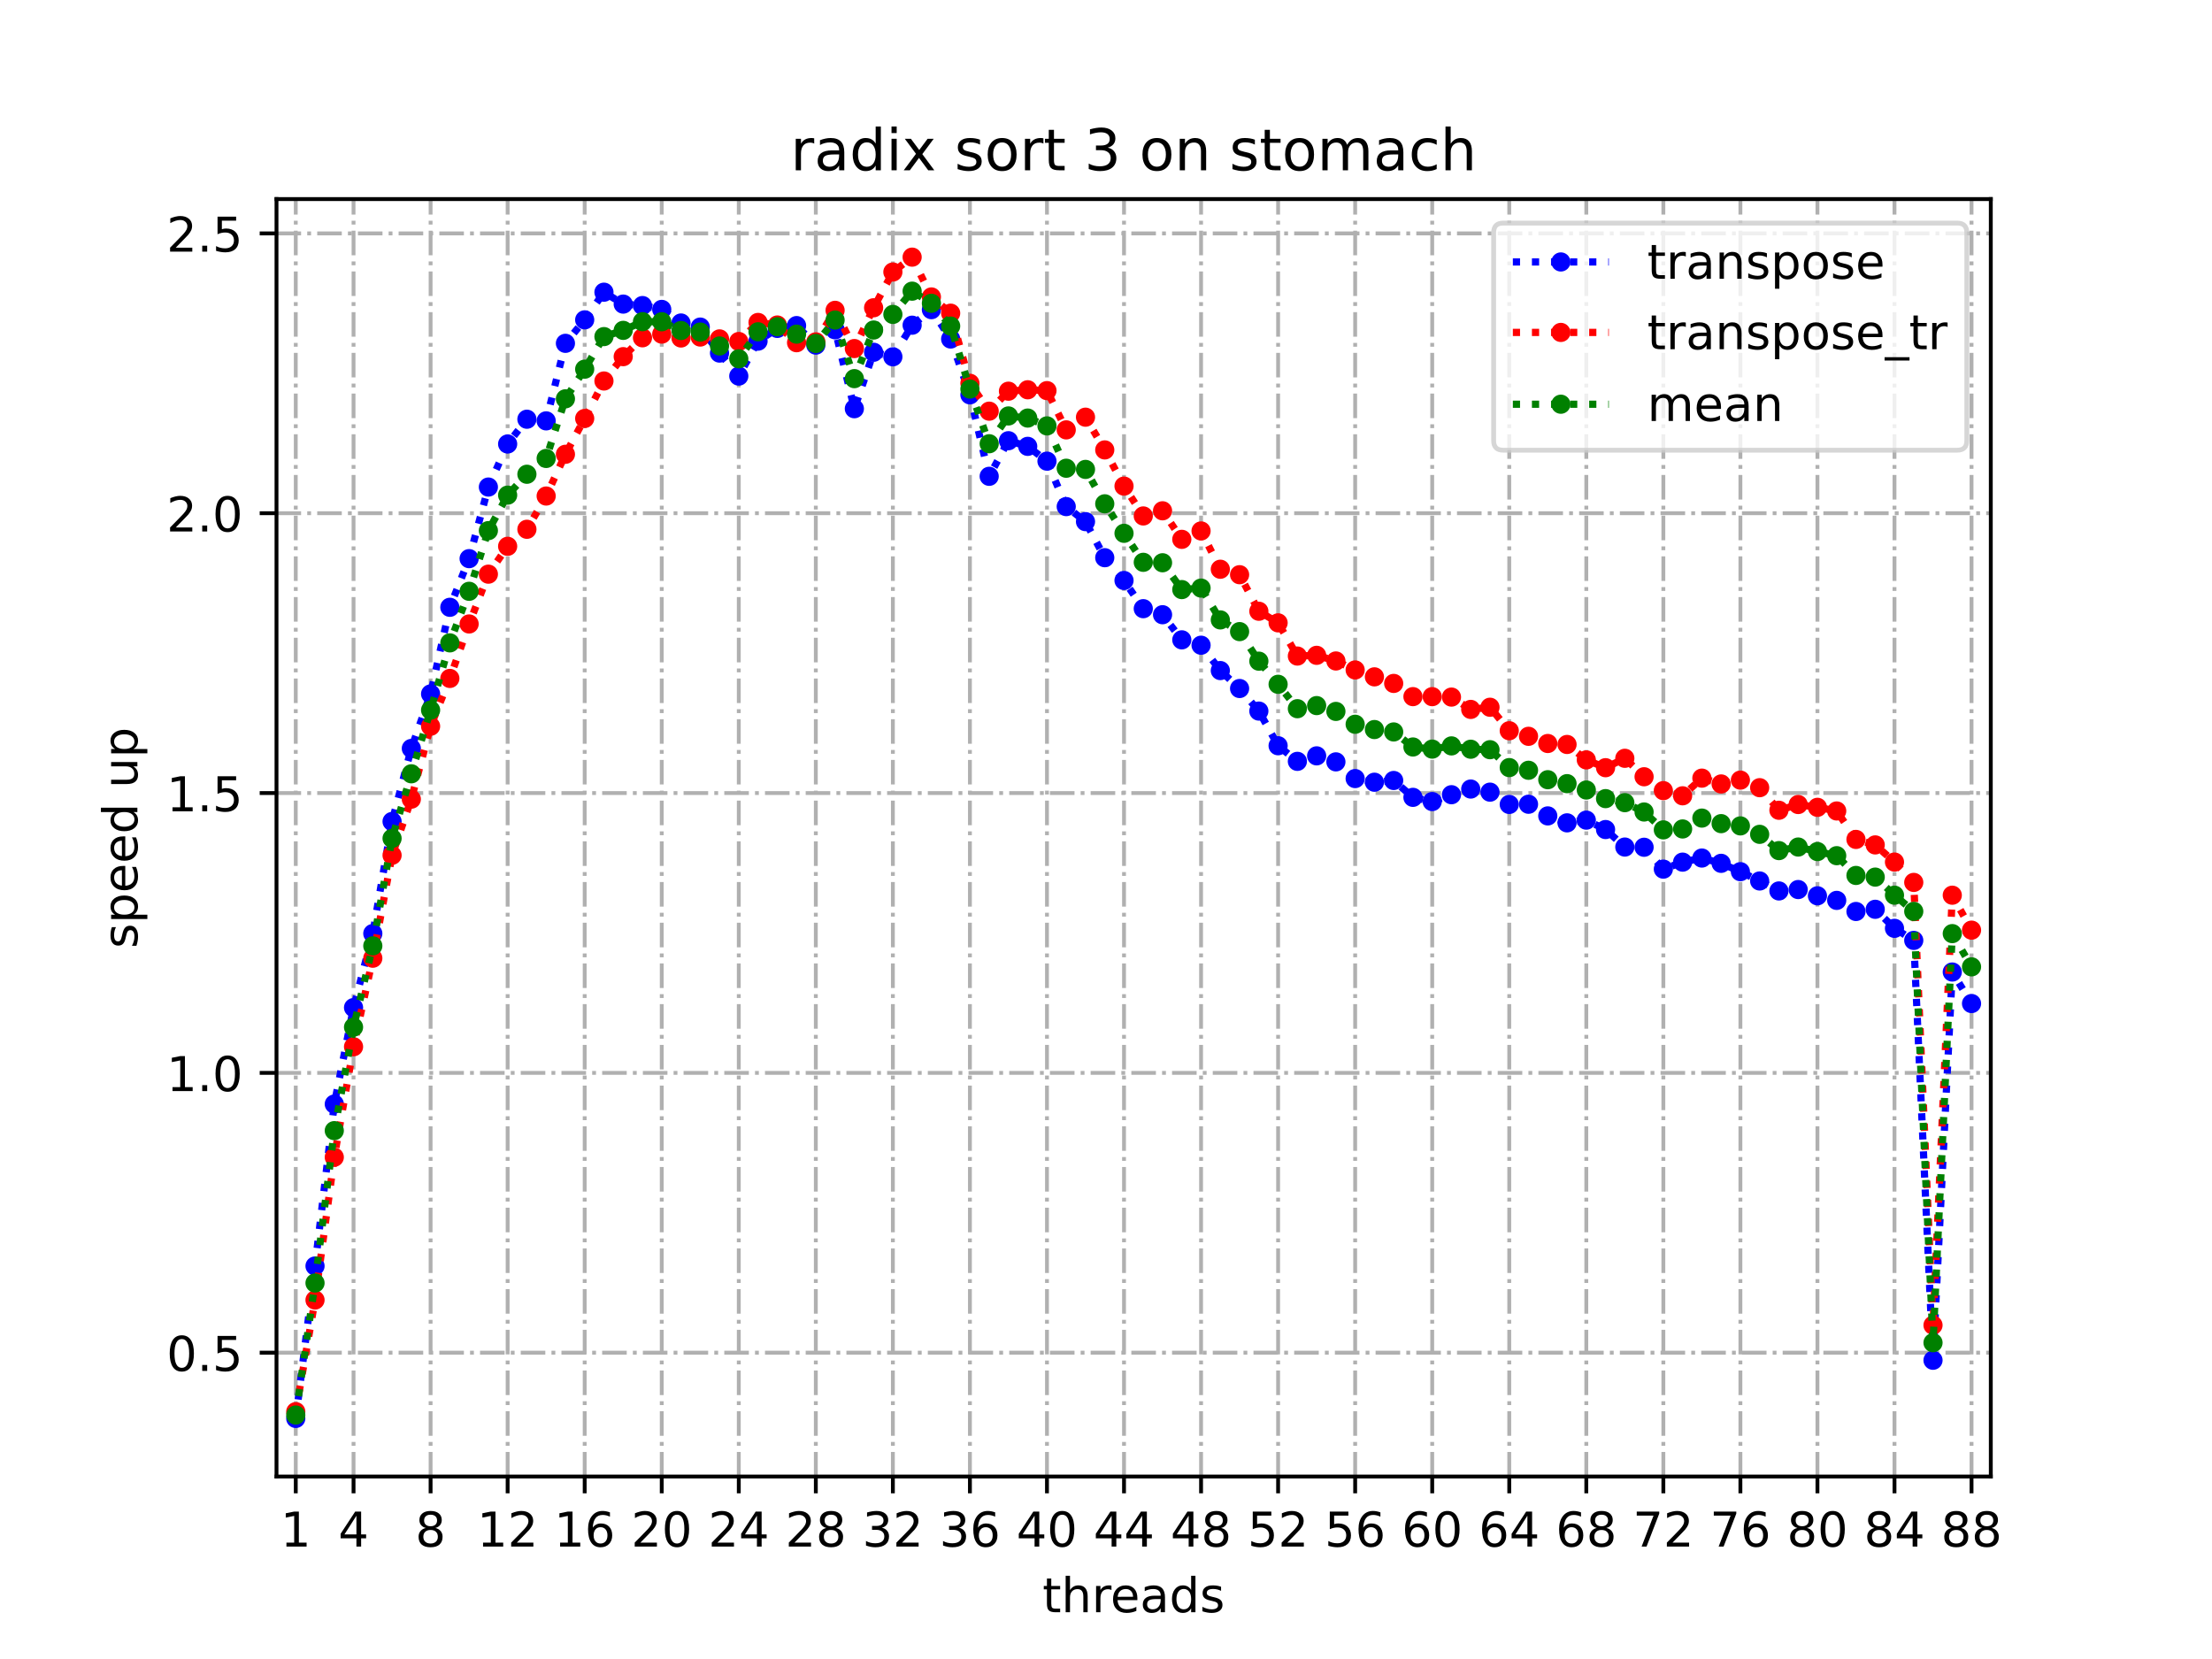 <?xml version="1.0" encoding="utf-8" standalone="no"?>
<!DOCTYPE svg PUBLIC "-//W3C//DTD SVG 1.1//EN"
  "http://www.w3.org/Graphics/SVG/1.1/DTD/svg11.dtd">
<!-- Created with matplotlib (https://matplotlib.org/) -->
<svg height="345.6pt" version="1.1" viewBox="0 0 460.8 345.6" width="460.8pt" xmlns="http://www.w3.org/2000/svg" xmlns:xlink="http://www.w3.org/1999/xlink">
 <defs>
  <style type="text/css">*{stroke-linecap:butt;stroke-linejoin:round;}</style>
 </defs>
 <g id="figure_1">
  <g id="patch_1">
   <path d="M 0 345.6 
L 460.8 345.6 
L 460.8 0 
L 0 0 
z
" style="fill:#ffffff;"/>
  </g>
  <g id="axes_1">
   <g id="patch_2">
    <path d="M 57.6 307.584 
L 414.72 307.584 
L 414.72 41.472 
L 57.6 41.472 
z
" style="fill:#ffffff;"/>
   </g>
   <g id="matplotlib.axis_1">
    <g id="xtick_1">
     <g id="line2d_1">
      <path clip-path="url(#pd5648577bd)" d="M 61.613 307.584 
L 61.613 41.472 
" style="fill:none;stroke:#b0b0b0;stroke-dasharray:5.12,1.28,0.8,1.28;stroke-dashoffset:0;stroke-width:0.8;"/>
     </g>
     <g id="line2d_2">
      <defs>
       <path d="M 0 0 
L 0 3.5 
" id="mffb5fea2b3" style="stroke:#000000;stroke-width:0.8;"/>
      </defs>
      <g>
       <use style="stroke:#000000;stroke-width:0.8;" x="61.613" xlink:href="#mffb5fea2b3" y="307.584"/>
      </g>
     </g>
     <g id="text_1">
      <!-- 1 -->
      <g transform="translate(58.431 322.182)scale(0.1 -0.1)">
       <defs>
        <path d="M 12.406 8.297 
L 28.516 8.297 
L 28.516 63.922 
L 10.984 60.406 
L 10.984 69.391 
L 28.422 72.906 
L 38.281 72.906 
L 38.281 8.297 
L 54.391 8.297 
L 54.391 0 
L 12.406 0 
z
" id="DejaVuSans-49"/>
       </defs>
       <use xlink:href="#DejaVuSans-49"/>
      </g>
     </g>
    </g>
    <g id="xtick_2">
     <g id="line2d_3">
      <path clip-path="url(#pd5648577bd)" d="M 73.65 307.584 
L 73.65 41.472 
" style="fill:none;stroke:#b0b0b0;stroke-dasharray:5.12,1.28,0.8,1.28;stroke-dashoffset:0;stroke-width:0.8;"/>
     </g>
     <g id="line2d_4">
      <g>
       <use style="stroke:#000000;stroke-width:0.8;" x="73.65" xlink:href="#mffb5fea2b3" y="307.584"/>
      </g>
     </g>
     <g id="text_2">
      <!-- 4 -->
      <g transform="translate(70.469 322.182)scale(0.1 -0.1)">
       <defs>
        <path d="M 37.797 64.312 
L 12.891 25.391 
L 37.797 25.391 
z
M 35.203 72.906 
L 47.609 72.906 
L 47.609 25.391 
L 58.016 25.391 
L 58.016 17.188 
L 47.609 17.188 
L 47.609 0 
L 37.797 0 
L 37.797 17.188 
L 4.891 17.188 
L 4.891 26.703 
z
" id="DejaVuSans-52"/>
       </defs>
       <use xlink:href="#DejaVuSans-52"/>
      </g>
     </g>
    </g>
    <g id="xtick_3">
     <g id="line2d_5">
      <path clip-path="url(#pd5648577bd)" d="M 89.701 307.584 
L 89.701 41.472 
" style="fill:none;stroke:#b0b0b0;stroke-dasharray:5.12,1.28,0.8,1.28;stroke-dashoffset:0;stroke-width:0.8;"/>
     </g>
     <g id="line2d_6">
      <g>
       <use style="stroke:#000000;stroke-width:0.8;" x="89.701" xlink:href="#mffb5fea2b3" y="307.584"/>
      </g>
     </g>
     <g id="text_3">
      <!-- 8 -->
      <g transform="translate(86.519 322.182)scale(0.1 -0.1)">
       <defs>
        <path d="M 31.781 34.625 
Q 24.75 34.625 20.719 30.859 
Q 16.703 27.094 16.703 20.516 
Q 16.703 13.922 20.719 10.156 
Q 24.75 6.391 31.781 6.391 
Q 38.812 6.391 42.859 10.172 
Q 46.922 13.969 46.922 20.516 
Q 46.922 27.094 42.891 30.859 
Q 38.875 34.625 31.781 34.625 
z
M 21.922 38.812 
Q 15.578 40.375 12.031 44.719 
Q 8.5 49.078 8.5 55.328 
Q 8.5 64.062 14.719 69.141 
Q 20.953 74.219 31.781 74.219 
Q 42.672 74.219 48.875 69.141 
Q 55.078 64.062 55.078 55.328 
Q 55.078 49.078 51.531 44.719 
Q 48 40.375 41.703 38.812 
Q 48.828 37.156 52.797 32.312 
Q 56.781 27.484 56.781 20.516 
Q 56.781 9.906 50.312 4.234 
Q 43.844 -1.422 31.781 -1.422 
Q 19.734 -1.422 13.25 4.234 
Q 6.781 9.906 6.781 20.516 
Q 6.781 27.484 10.781 32.312 
Q 14.797 37.156 21.922 38.812 
z
M 18.312 54.391 
Q 18.312 48.734 21.844 45.562 
Q 25.391 42.391 31.781 42.391 
Q 38.141 42.391 41.719 45.562 
Q 45.312 48.734 45.312 54.391 
Q 45.312 60.062 41.719 63.234 
Q 38.141 66.406 31.781 66.406 
Q 25.391 66.406 21.844 63.234 
Q 18.312 60.062 18.312 54.391 
z
" id="DejaVuSans-56"/>
       </defs>
       <use xlink:href="#DejaVuSans-56"/>
      </g>
     </g>
    </g>
    <g id="xtick_4">
     <g id="line2d_7">
      <path clip-path="url(#pd5648577bd)" d="M 105.751 307.584 
L 105.751 41.472 
" style="fill:none;stroke:#b0b0b0;stroke-dasharray:5.12,1.28,0.8,1.28;stroke-dashoffset:0;stroke-width:0.8;"/>
     </g>
     <g id="line2d_8">
      <g>
       <use style="stroke:#000000;stroke-width:0.8;" x="105.751" xlink:href="#mffb5fea2b3" y="307.584"/>
      </g>
     </g>
     <g id="text_4">
      <!-- 12 -->
      <g transform="translate(99.389 322.182)scale(0.1 -0.1)">
       <defs>
        <path d="M 19.188 8.297 
L 53.609 8.297 
L 53.609 0 
L 7.328 0 
L 7.328 8.297 
Q 12.938 14.109 22.625 23.891 
Q 32.328 33.688 34.812 36.531 
Q 39.547 41.844 41.422 45.531 
Q 43.312 49.219 43.312 52.781 
Q 43.312 58.594 39.234 62.25 
Q 35.156 65.922 28.609 65.922 
Q 23.969 65.922 18.812 64.312 
Q 13.672 62.703 7.812 59.422 
L 7.812 69.391 
Q 13.766 71.781 18.938 73 
Q 24.125 74.219 28.422 74.219 
Q 39.75 74.219 46.484 68.547 
Q 53.219 62.891 53.219 53.422 
Q 53.219 48.922 51.531 44.891 
Q 49.859 40.875 45.406 35.406 
Q 44.188 33.984 37.641 27.219 
Q 31.109 20.453 19.188 8.297 
z
" id="DejaVuSans-50"/>
       </defs>
       <use xlink:href="#DejaVuSans-49"/>
       <use x="63.623" xlink:href="#DejaVuSans-50"/>
      </g>
     </g>
    </g>
    <g id="xtick_5">
     <g id="line2d_9">
      <path clip-path="url(#pd5648577bd)" d="M 121.801 307.584 
L 121.801 41.472 
" style="fill:none;stroke:#b0b0b0;stroke-dasharray:5.12,1.28,0.8,1.28;stroke-dashoffset:0;stroke-width:0.8;"/>
     </g>
     <g id="line2d_10">
      <g>
       <use style="stroke:#000000;stroke-width:0.8;" x="121.801" xlink:href="#mffb5fea2b3" y="307.584"/>
      </g>
     </g>
     <g id="text_5">
      <!-- 16 -->
      <g transform="translate(115.439 322.182)scale(0.1 -0.1)">
       <defs>
        <path d="M 33.016 40.375 
Q 26.375 40.375 22.484 35.828 
Q 18.609 31.297 18.609 23.391 
Q 18.609 15.531 22.484 10.953 
Q 26.375 6.391 33.016 6.391 
Q 39.656 6.391 43.531 10.953 
Q 47.406 15.531 47.406 23.391 
Q 47.406 31.297 43.531 35.828 
Q 39.656 40.375 33.016 40.375 
z
M 52.594 71.297 
L 52.594 62.312 
Q 48.875 64.062 45.094 64.984 
Q 41.312 65.922 37.594 65.922 
Q 27.828 65.922 22.672 59.328 
Q 17.531 52.734 16.797 39.406 
Q 19.672 43.656 24.016 45.922 
Q 28.375 48.188 33.594 48.188 
Q 44.578 48.188 50.953 41.516 
Q 57.328 34.859 57.328 23.391 
Q 57.328 12.156 50.688 5.359 
Q 44.047 -1.422 33.016 -1.422 
Q 20.359 -1.422 13.672 8.266 
Q 6.984 17.969 6.984 36.375 
Q 6.984 53.656 15.188 63.938 
Q 23.391 74.219 37.203 74.219 
Q 40.922 74.219 44.703 73.484 
Q 48.484 72.75 52.594 71.297 
z
" id="DejaVuSans-54"/>
       </defs>
       <use xlink:href="#DejaVuSans-49"/>
       <use x="63.623" xlink:href="#DejaVuSans-54"/>
      </g>
     </g>
    </g>
    <g id="xtick_6">
     <g id="line2d_11">
      <path clip-path="url(#pd5648577bd)" d="M 137.852 307.584 
L 137.852 41.472 
" style="fill:none;stroke:#b0b0b0;stroke-dasharray:5.12,1.28,0.8,1.28;stroke-dashoffset:0;stroke-width:0.8;"/>
     </g>
     <g id="line2d_12">
      <g>
       <use style="stroke:#000000;stroke-width:0.8;" x="137.852" xlink:href="#mffb5fea2b3" y="307.584"/>
      </g>
     </g>
     <g id="text_6">
      <!-- 20 -->
      <g transform="translate(131.489 322.182)scale(0.1 -0.1)">
       <defs>
        <path d="M 31.781 66.406 
Q 24.172 66.406 20.328 58.906 
Q 16.5 51.422 16.5 36.375 
Q 16.5 21.391 20.328 13.891 
Q 24.172 6.391 31.781 6.391 
Q 39.453 6.391 43.281 13.891 
Q 47.125 21.391 47.125 36.375 
Q 47.125 51.422 43.281 58.906 
Q 39.453 66.406 31.781 66.406 
z
M 31.781 74.219 
Q 44.047 74.219 50.516 64.516 
Q 56.984 54.828 56.984 36.375 
Q 56.984 17.969 50.516 8.266 
Q 44.047 -1.422 31.781 -1.422 
Q 19.531 -1.422 13.062 8.266 
Q 6.594 17.969 6.594 36.375 
Q 6.594 54.828 13.062 64.516 
Q 19.531 74.219 31.781 74.219 
z
" id="DejaVuSans-48"/>
       </defs>
       <use xlink:href="#DejaVuSans-50"/>
       <use x="63.623" xlink:href="#DejaVuSans-48"/>
      </g>
     </g>
    </g>
    <g id="xtick_7">
     <g id="line2d_13">
      <path clip-path="url(#pd5648577bd)" d="M 153.902 307.584 
L 153.902 41.472 
" style="fill:none;stroke:#b0b0b0;stroke-dasharray:5.12,1.28,0.8,1.28;stroke-dashoffset:0;stroke-width:0.8;"/>
     </g>
     <g id="line2d_14">
      <g>
       <use style="stroke:#000000;stroke-width:0.8;" x="153.902" xlink:href="#mffb5fea2b3" y="307.584"/>
      </g>
     </g>
     <g id="text_7">
      <!-- 24 -->
      <g transform="translate(147.54 322.182)scale(0.1 -0.1)">
       <use xlink:href="#DejaVuSans-50"/>
       <use x="63.623" xlink:href="#DejaVuSans-52"/>
      </g>
     </g>
    </g>
    <g id="xtick_8">
     <g id="line2d_15">
      <path clip-path="url(#pd5648577bd)" d="M 169.952 307.584 
L 169.952 41.472 
" style="fill:none;stroke:#b0b0b0;stroke-dasharray:5.12,1.28,0.8,1.28;stroke-dashoffset:0;stroke-width:0.8;"/>
     </g>
     <g id="line2d_16">
      <g>
       <use style="stroke:#000000;stroke-width:0.8;" x="169.952" xlink:href="#mffb5fea2b3" y="307.584"/>
      </g>
     </g>
     <g id="text_8">
      <!-- 28 -->
      <g transform="translate(163.59 322.182)scale(0.1 -0.1)">
       <use xlink:href="#DejaVuSans-50"/>
       <use x="63.623" xlink:href="#DejaVuSans-56"/>
      </g>
     </g>
    </g>
    <g id="xtick_9">
     <g id="line2d_17">
      <path clip-path="url(#pd5648577bd)" d="M 186.003 307.584 
L 186.003 41.472 
" style="fill:none;stroke:#b0b0b0;stroke-dasharray:5.12,1.28,0.8,1.28;stroke-dashoffset:0;stroke-width:0.8;"/>
     </g>
     <g id="line2d_18">
      <g>
       <use style="stroke:#000000;stroke-width:0.8;" x="186.003" xlink:href="#mffb5fea2b3" y="307.584"/>
      </g>
     </g>
     <g id="text_9">
      <!-- 32 -->
      <g transform="translate(179.64 322.182)scale(0.1 -0.1)">
       <defs>
        <path d="M 40.578 39.312 
Q 47.656 37.797 51.625 33 
Q 55.609 28.219 55.609 21.188 
Q 55.609 10.406 48.188 4.484 
Q 40.766 -1.422 27.094 -1.422 
Q 22.516 -1.422 17.656 -0.516 
Q 12.797 0.391 7.625 2.203 
L 7.625 11.719 
Q 11.719 9.328 16.594 8.109 
Q 21.484 6.891 26.812 6.891 
Q 36.078 6.891 40.938 10.547 
Q 45.797 14.203 45.797 21.188 
Q 45.797 27.641 41.281 31.266 
Q 36.766 34.906 28.719 34.906 
L 20.219 34.906 
L 20.219 43.016 
L 29.109 43.016 
Q 36.375 43.016 40.234 45.922 
Q 44.094 48.828 44.094 54.297 
Q 44.094 59.906 40.109 62.906 
Q 36.141 65.922 28.719 65.922 
Q 24.656 65.922 20.016 65.031 
Q 15.375 64.156 9.812 62.312 
L 9.812 71.094 
Q 15.438 72.656 20.344 73.438 
Q 25.25 74.219 29.594 74.219 
Q 40.828 74.219 47.359 69.109 
Q 53.906 64.016 53.906 55.328 
Q 53.906 49.266 50.438 45.094 
Q 46.969 40.922 40.578 39.312 
z
" id="DejaVuSans-51"/>
       </defs>
       <use xlink:href="#DejaVuSans-51"/>
       <use x="63.623" xlink:href="#DejaVuSans-50"/>
      </g>
     </g>
    </g>
    <g id="xtick_10">
     <g id="line2d_19">
      <path clip-path="url(#pd5648577bd)" d="M 202.053 307.584 
L 202.053 41.472 
" style="fill:none;stroke:#b0b0b0;stroke-dasharray:5.12,1.28,0.8,1.28;stroke-dashoffset:0;stroke-width:0.8;"/>
     </g>
     <g id="line2d_20">
      <g>
       <use style="stroke:#000000;stroke-width:0.8;" x="202.053" xlink:href="#mffb5fea2b3" y="307.584"/>
      </g>
     </g>
     <g id="text_10">
      <!-- 36 -->
      <g transform="translate(195.691 322.182)scale(0.1 -0.1)">
       <use xlink:href="#DejaVuSans-51"/>
       <use x="63.623" xlink:href="#DejaVuSans-54"/>
      </g>
     </g>
    </g>
    <g id="xtick_11">
     <g id="line2d_21">
      <path clip-path="url(#pd5648577bd)" d="M 218.103 307.584 
L 218.103 41.472 
" style="fill:none;stroke:#b0b0b0;stroke-dasharray:5.12,1.28,0.8,1.28;stroke-dashoffset:0;stroke-width:0.8;"/>
     </g>
     <g id="line2d_22">
      <g>
       <use style="stroke:#000000;stroke-width:0.8;" x="218.103" xlink:href="#mffb5fea2b3" y="307.584"/>
      </g>
     </g>
     <g id="text_11">
      <!-- 40 -->
      <g transform="translate(211.741 322.182)scale(0.1 -0.1)">
       <use xlink:href="#DejaVuSans-52"/>
       <use x="63.623" xlink:href="#DejaVuSans-48"/>
      </g>
     </g>
    </g>
    <g id="xtick_12">
     <g id="line2d_23">
      <path clip-path="url(#pd5648577bd)" d="M 234.154 307.584 
L 234.154 41.472 
" style="fill:none;stroke:#b0b0b0;stroke-dasharray:5.12,1.28,0.8,1.28;stroke-dashoffset:0;stroke-width:0.8;"/>
     </g>
     <g id="line2d_24">
      <g>
       <use style="stroke:#000000;stroke-width:0.8;" x="234.154" xlink:href="#mffb5fea2b3" y="307.584"/>
      </g>
     </g>
     <g id="text_12">
      <!-- 44 -->
      <g transform="translate(227.791 322.182)scale(0.1 -0.1)">
       <use xlink:href="#DejaVuSans-52"/>
       <use x="63.623" xlink:href="#DejaVuSans-52"/>
      </g>
     </g>
    </g>
    <g id="xtick_13">
     <g id="line2d_25">
      <path clip-path="url(#pd5648577bd)" d="M 250.204 307.584 
L 250.204 41.472 
" style="fill:none;stroke:#b0b0b0;stroke-dasharray:5.12,1.28,0.8,1.28;stroke-dashoffset:0;stroke-width:0.8;"/>
     </g>
     <g id="line2d_26">
      <g>
       <use style="stroke:#000000;stroke-width:0.8;" x="250.204" xlink:href="#mffb5fea2b3" y="307.584"/>
      </g>
     </g>
     <g id="text_13">
      <!-- 48 -->
      <g transform="translate(243.842 322.182)scale(0.1 -0.1)">
       <use xlink:href="#DejaVuSans-52"/>
       <use x="63.623" xlink:href="#DejaVuSans-56"/>
      </g>
     </g>
    </g>
    <g id="xtick_14">
     <g id="line2d_27">
      <path clip-path="url(#pd5648577bd)" d="M 266.254 307.584 
L 266.254 41.472 
" style="fill:none;stroke:#b0b0b0;stroke-dasharray:5.12,1.28,0.8,1.28;stroke-dashoffset:0;stroke-width:0.8;"/>
     </g>
     <g id="line2d_28">
      <g>
       <use style="stroke:#000000;stroke-width:0.8;" x="266.254" xlink:href="#mffb5fea2b3" y="307.584"/>
      </g>
     </g>
     <g id="text_14">
      <!-- 52 -->
      <g transform="translate(259.892 322.182)scale(0.1 -0.1)">
       <defs>
        <path d="M 10.797 72.906 
L 49.516 72.906 
L 49.516 64.594 
L 19.828 64.594 
L 19.828 46.734 
Q 21.969 47.469 24.109 47.828 
Q 26.266 48.188 28.422 48.188 
Q 40.625 48.188 47.75 41.5 
Q 54.891 34.812 54.891 23.391 
Q 54.891 11.625 47.562 5.094 
Q 40.234 -1.422 26.906 -1.422 
Q 22.312 -1.422 17.547 -0.641 
Q 12.797 0.141 7.719 1.703 
L 7.719 11.625 
Q 12.109 9.234 16.797 8.062 
Q 21.484 6.891 26.703 6.891 
Q 35.156 6.891 40.078 11.328 
Q 45.016 15.766 45.016 23.391 
Q 45.016 31 40.078 35.438 
Q 35.156 39.891 26.703 39.891 
Q 22.75 39.891 18.812 39.016 
Q 14.891 38.141 10.797 36.281 
z
" id="DejaVuSans-53"/>
       </defs>
       <use xlink:href="#DejaVuSans-53"/>
       <use x="63.623" xlink:href="#DejaVuSans-50"/>
      </g>
     </g>
    </g>
    <g id="xtick_15">
     <g id="line2d_29">
      <path clip-path="url(#pd5648577bd)" d="M 282.305 307.584 
L 282.305 41.472 
" style="fill:none;stroke:#b0b0b0;stroke-dasharray:5.12,1.28,0.8,1.28;stroke-dashoffset:0;stroke-width:0.8;"/>
     </g>
     <g id="line2d_30">
      <g>
       <use style="stroke:#000000;stroke-width:0.8;" x="282.305" xlink:href="#mffb5fea2b3" y="307.584"/>
      </g>
     </g>
     <g id="text_15">
      <!-- 56 -->
      <g transform="translate(275.942 322.182)scale(0.1 -0.1)">
       <use xlink:href="#DejaVuSans-53"/>
       <use x="63.623" xlink:href="#DejaVuSans-54"/>
      </g>
     </g>
    </g>
    <g id="xtick_16">
     <g id="line2d_31">
      <path clip-path="url(#pd5648577bd)" d="M 298.355 307.584 
L 298.355 41.472 
" style="fill:none;stroke:#b0b0b0;stroke-dasharray:5.12,1.28,0.8,1.28;stroke-dashoffset:0;stroke-width:0.8;"/>
     </g>
     <g id="line2d_32">
      <g>
       <use style="stroke:#000000;stroke-width:0.8;" x="298.355" xlink:href="#mffb5fea2b3" y="307.584"/>
      </g>
     </g>
     <g id="text_16">
      <!-- 60 -->
      <g transform="translate(291.993 322.182)scale(0.1 -0.1)">
       <use xlink:href="#DejaVuSans-54"/>
       <use x="63.623" xlink:href="#DejaVuSans-48"/>
      </g>
     </g>
    </g>
    <g id="xtick_17">
     <g id="line2d_33">
      <path clip-path="url(#pd5648577bd)" d="M 314.405 307.584 
L 314.405 41.472 
" style="fill:none;stroke:#b0b0b0;stroke-dasharray:5.12,1.28,0.8,1.28;stroke-dashoffset:0;stroke-width:0.8;"/>
     </g>
     <g id="line2d_34">
      <g>
       <use style="stroke:#000000;stroke-width:0.8;" x="314.405" xlink:href="#mffb5fea2b3" y="307.584"/>
      </g>
     </g>
     <g id="text_17">
      <!-- 64 -->
      <g transform="translate(308.043 322.182)scale(0.1 -0.1)">
       <use xlink:href="#DejaVuSans-54"/>
       <use x="63.623" xlink:href="#DejaVuSans-52"/>
      </g>
     </g>
    </g>
    <g id="xtick_18">
     <g id="line2d_35">
      <path clip-path="url(#pd5648577bd)" d="M 330.456 307.584 
L 330.456 41.472 
" style="fill:none;stroke:#b0b0b0;stroke-dasharray:5.12,1.28,0.8,1.28;stroke-dashoffset:0;stroke-width:0.8;"/>
     </g>
     <g id="line2d_36">
      <g>
       <use style="stroke:#000000;stroke-width:0.8;" x="330.456" xlink:href="#mffb5fea2b3" y="307.584"/>
      </g>
     </g>
     <g id="text_18">
      <!-- 68 -->
      <g transform="translate(324.093 322.182)scale(0.1 -0.1)">
       <use xlink:href="#DejaVuSans-54"/>
       <use x="63.623" xlink:href="#DejaVuSans-56"/>
      </g>
     </g>
    </g>
    <g id="xtick_19">
     <g id="line2d_37">
      <path clip-path="url(#pd5648577bd)" d="M 346.506 307.584 
L 346.506 41.472 
" style="fill:none;stroke:#b0b0b0;stroke-dasharray:5.12,1.28,0.8,1.28;stroke-dashoffset:0;stroke-width:0.8;"/>
     </g>
     <g id="line2d_38">
      <g>
       <use style="stroke:#000000;stroke-width:0.8;" x="346.506" xlink:href="#mffb5fea2b3" y="307.584"/>
      </g>
     </g>
     <g id="text_19">
      <!-- 72 -->
      <g transform="translate(340.144 322.182)scale(0.1 -0.1)">
       <defs>
        <path d="M 8.203 72.906 
L 55.078 72.906 
L 55.078 68.703 
L 28.609 0 
L 18.312 0 
L 43.219 64.594 
L 8.203 64.594 
z
" id="DejaVuSans-55"/>
       </defs>
       <use xlink:href="#DejaVuSans-55"/>
       <use x="63.623" xlink:href="#DejaVuSans-50"/>
      </g>
     </g>
    </g>
    <g id="xtick_20">
     <g id="line2d_39">
      <path clip-path="url(#pd5648577bd)" d="M 362.556 307.584 
L 362.556 41.472 
" style="fill:none;stroke:#b0b0b0;stroke-dasharray:5.12,1.28,0.8,1.28;stroke-dashoffset:0;stroke-width:0.8;"/>
     </g>
     <g id="line2d_40">
      <g>
       <use style="stroke:#000000;stroke-width:0.8;" x="362.556" xlink:href="#mffb5fea2b3" y="307.584"/>
      </g>
     </g>
     <g id="text_20">
      <!-- 76 -->
      <g transform="translate(356.194 322.182)scale(0.1 -0.1)">
       <use xlink:href="#DejaVuSans-55"/>
       <use x="63.623" xlink:href="#DejaVuSans-54"/>
      </g>
     </g>
    </g>
    <g id="xtick_21">
     <g id="line2d_41">
      <path clip-path="url(#pd5648577bd)" d="M 378.607 307.584 
L 378.607 41.472 
" style="fill:none;stroke:#b0b0b0;stroke-dasharray:5.12,1.28,0.8,1.28;stroke-dashoffset:0;stroke-width:0.8;"/>
     </g>
     <g id="line2d_42">
      <g>
       <use style="stroke:#000000;stroke-width:0.8;" x="378.607" xlink:href="#mffb5fea2b3" y="307.584"/>
      </g>
     </g>
     <g id="text_21">
      <!-- 80 -->
      <g transform="translate(372.244 322.182)scale(0.1 -0.1)">
       <use xlink:href="#DejaVuSans-56"/>
       <use x="63.623" xlink:href="#DejaVuSans-48"/>
      </g>
     </g>
    </g>
    <g id="xtick_22">
     <g id="line2d_43">
      <path clip-path="url(#pd5648577bd)" d="M 394.657 307.584 
L 394.657 41.472 
" style="fill:none;stroke:#b0b0b0;stroke-dasharray:5.12,1.28,0.8,1.28;stroke-dashoffset:0;stroke-width:0.8;"/>
     </g>
     <g id="line2d_44">
      <g>
       <use style="stroke:#000000;stroke-width:0.8;" x="394.657" xlink:href="#mffb5fea2b3" y="307.584"/>
      </g>
     </g>
     <g id="text_22">
      <!-- 84 -->
      <g transform="translate(388.295 322.182)scale(0.1 -0.1)">
       <use xlink:href="#DejaVuSans-56"/>
       <use x="63.623" xlink:href="#DejaVuSans-52"/>
      </g>
     </g>
    </g>
    <g id="xtick_23">
     <g id="line2d_45">
      <path clip-path="url(#pd5648577bd)" d="M 410.707 307.584 
L 410.707 41.472 
" style="fill:none;stroke:#b0b0b0;stroke-dasharray:5.12,1.28,0.8,1.28;stroke-dashoffset:0;stroke-width:0.8;"/>
     </g>
     <g id="line2d_46">
      <g>
       <use style="stroke:#000000;stroke-width:0.8;" x="410.707" xlink:href="#mffb5fea2b3" y="307.584"/>
      </g>
     </g>
     <g id="text_23">
      <!-- 88 -->
      <g transform="translate(404.345 322.182)scale(0.1 -0.1)">
       <use xlink:href="#DejaVuSans-56"/>
       <use x="63.623" xlink:href="#DejaVuSans-56"/>
      </g>
     </g>
    </g>
    <g id="text_24">
     <!-- threads -->
     <g transform="translate(217.169 335.861)scale(0.1 -0.1)">
      <defs>
       <path d="M 18.312 70.219 
L 18.312 54.688 
L 36.812 54.688 
L 36.812 47.703 
L 18.312 47.703 
L 18.312 18.016 
Q 18.312 11.328 20.141 9.422 
Q 21.969 7.516 27.594 7.516 
L 36.812 7.516 
L 36.812 0 
L 27.594 0 
Q 17.188 0 13.234 3.875 
Q 9.281 7.766 9.281 18.016 
L 9.281 47.703 
L 2.688 47.703 
L 2.688 54.688 
L 9.281 54.688 
L 9.281 70.219 
z
" id="DejaVuSans-116"/>
       <path d="M 54.891 33.016 
L 54.891 0 
L 45.906 0 
L 45.906 32.719 
Q 45.906 40.484 42.875 44.328 
Q 39.844 48.188 33.797 48.188 
Q 26.516 48.188 22.312 43.547 
Q 18.109 38.922 18.109 30.906 
L 18.109 0 
L 9.078 0 
L 9.078 75.984 
L 18.109 75.984 
L 18.109 46.188 
Q 21.344 51.125 25.703 53.562 
Q 30.078 56 35.797 56 
Q 45.219 56 50.047 50.172 
Q 54.891 44.344 54.891 33.016 
z
" id="DejaVuSans-104"/>
       <path d="M 41.109 46.297 
Q 39.594 47.172 37.812 47.578 
Q 36.031 48 33.891 48 
Q 26.266 48 22.188 43.047 
Q 18.109 38.094 18.109 28.812 
L 18.109 0 
L 9.078 0 
L 9.078 54.688 
L 18.109 54.688 
L 18.109 46.188 
Q 20.953 51.172 25.484 53.578 
Q 30.031 56 36.531 56 
Q 37.453 56 38.578 55.875 
Q 39.703 55.766 41.062 55.516 
z
" id="DejaVuSans-114"/>
       <path d="M 56.203 29.594 
L 56.203 25.203 
L 14.891 25.203 
Q 15.484 15.922 20.484 11.062 
Q 25.484 6.203 34.422 6.203 
Q 39.594 6.203 44.453 7.469 
Q 49.312 8.734 54.109 11.281 
L 54.109 2.781 
Q 49.266 0.734 44.188 -0.344 
Q 39.109 -1.422 33.891 -1.422 
Q 20.797 -1.422 13.156 6.188 
Q 5.516 13.812 5.516 26.812 
Q 5.516 40.234 12.766 48.109 
Q 20.016 56 32.328 56 
Q 43.359 56 49.781 48.891 
Q 56.203 41.797 56.203 29.594 
z
M 47.219 32.234 
Q 47.125 39.594 43.094 43.984 
Q 39.062 48.391 32.422 48.391 
Q 24.906 48.391 20.391 44.141 
Q 15.875 39.891 15.188 32.172 
z
" id="DejaVuSans-101"/>
       <path d="M 34.281 27.484 
Q 23.391 27.484 19.188 25 
Q 14.984 22.516 14.984 16.5 
Q 14.984 11.719 18.141 8.906 
Q 21.297 6.109 26.703 6.109 
Q 34.188 6.109 38.703 11.406 
Q 43.219 16.703 43.219 25.484 
L 43.219 27.484 
z
M 52.203 31.203 
L 52.203 0 
L 43.219 0 
L 43.219 8.297 
Q 40.141 3.328 35.547 0.953 
Q 30.953 -1.422 24.312 -1.422 
Q 15.922 -1.422 10.953 3.297 
Q 6 8.016 6 15.922 
Q 6 25.141 12.172 29.828 
Q 18.359 34.516 30.609 34.516 
L 43.219 34.516 
L 43.219 35.406 
Q 43.219 41.609 39.141 45 
Q 35.062 48.391 27.688 48.391 
Q 23 48.391 18.547 47.266 
Q 14.109 46.141 10.016 43.891 
L 10.016 52.203 
Q 14.938 54.109 19.578 55.047 
Q 24.219 56 28.609 56 
Q 40.484 56 46.344 49.844 
Q 52.203 43.703 52.203 31.203 
z
" id="DejaVuSans-97"/>
       <path d="M 45.406 46.391 
L 45.406 75.984 
L 54.391 75.984 
L 54.391 0 
L 45.406 0 
L 45.406 8.203 
Q 42.578 3.328 38.25 0.953 
Q 33.938 -1.422 27.875 -1.422 
Q 17.969 -1.422 11.734 6.484 
Q 5.516 14.406 5.516 27.297 
Q 5.516 40.188 11.734 48.094 
Q 17.969 56 27.875 56 
Q 33.938 56 38.25 53.625 
Q 42.578 51.266 45.406 46.391 
z
M 14.797 27.297 
Q 14.797 17.391 18.875 11.75 
Q 22.953 6.109 30.078 6.109 
Q 37.203 6.109 41.297 11.75 
Q 45.406 17.391 45.406 27.297 
Q 45.406 37.203 41.297 42.844 
Q 37.203 48.484 30.078 48.484 
Q 22.953 48.484 18.875 42.844 
Q 14.797 37.203 14.797 27.297 
z
" id="DejaVuSans-100"/>
       <path d="M 44.281 53.078 
L 44.281 44.578 
Q 40.484 46.531 36.375 47.5 
Q 32.281 48.484 27.875 48.484 
Q 21.188 48.484 17.844 46.438 
Q 14.5 44.391 14.5 40.281 
Q 14.5 37.156 16.891 35.375 
Q 19.281 33.594 26.516 31.984 
L 29.594 31.297 
Q 39.156 29.25 43.188 25.516 
Q 47.219 21.781 47.219 15.094 
Q 47.219 7.469 41.188 3.016 
Q 35.156 -1.422 24.609 -1.422 
Q 20.219 -1.422 15.453 -0.562 
Q 10.688 0.297 5.422 2 
L 5.422 11.281 
Q 10.406 8.688 15.234 7.391 
Q 20.062 6.109 24.812 6.109 
Q 31.156 6.109 34.562 8.281 
Q 37.984 10.453 37.984 14.406 
Q 37.984 18.062 35.516 20.016 
Q 33.062 21.969 24.703 23.781 
L 21.578 24.516 
Q 13.234 26.266 9.516 29.906 
Q 5.812 33.547 5.812 39.891 
Q 5.812 47.609 11.281 51.797 
Q 16.75 56 26.812 56 
Q 31.781 56 36.172 55.266 
Q 40.578 54.547 44.281 53.078 
z
" id="DejaVuSans-115"/>
      </defs>
      <use xlink:href="#DejaVuSans-116"/>
      <use x="39.209" xlink:href="#DejaVuSans-104"/>
      <use x="102.588" xlink:href="#DejaVuSans-114"/>
      <use x="141.451" xlink:href="#DejaVuSans-101"/>
      <use x="202.975" xlink:href="#DejaVuSans-97"/>
      <use x="264.254" xlink:href="#DejaVuSans-100"/>
      <use x="327.73" xlink:href="#DejaVuSans-115"/>
     </g>
    </g>
   </g>
   <g id="matplotlib.axis_2">
    <g id="ytick_1">
     <g id="line2d_47">
      <path clip-path="url(#pd5648577bd)" d="M 57.6 281.789 
L 414.72 281.789 
" style="fill:none;stroke:#b0b0b0;stroke-dasharray:5.12,1.28,0.8,1.28;stroke-dashoffset:0;stroke-width:0.8;"/>
     </g>
     <g id="line2d_48">
      <defs>
       <path d="M 0 0 
L -3.5 0 
" id="m4564409bca" style="stroke:#000000;stroke-width:0.8;"/>
      </defs>
      <g>
       <use style="stroke:#000000;stroke-width:0.8;" x="57.6" xlink:href="#m4564409bca" y="281.789"/>
      </g>
     </g>
     <g id="text_25">
      <!-- 0.5 -->
      <g transform="translate(34.697 285.588)scale(0.1 -0.1)">
       <defs>
        <path d="M 10.688 12.406 
L 21 12.406 
L 21 0 
L 10.688 0 
z
" id="DejaVuSans-46"/>
       </defs>
       <use xlink:href="#DejaVuSans-48"/>
       <use x="63.623" xlink:href="#DejaVuSans-46"/>
       <use x="95.41" xlink:href="#DejaVuSans-53"/>
      </g>
     </g>
    </g>
    <g id="ytick_2">
     <g id="line2d_49">
      <path clip-path="url(#pd5648577bd)" d="M 57.6 223.498 
L 414.72 223.498 
" style="fill:none;stroke:#b0b0b0;stroke-dasharray:5.12,1.28,0.8,1.28;stroke-dashoffset:0;stroke-width:0.8;"/>
     </g>
     <g id="line2d_50">
      <g>
       <use style="stroke:#000000;stroke-width:0.8;" x="57.6" xlink:href="#m4564409bca" y="223.498"/>
      </g>
     </g>
     <g id="text_26">
      <!-- 1.0 -->
      <g transform="translate(34.697 227.297)scale(0.1 -0.1)">
       <use xlink:href="#DejaVuSans-49"/>
       <use x="63.623" xlink:href="#DejaVuSans-46"/>
       <use x="95.41" xlink:href="#DejaVuSans-48"/>
      </g>
     </g>
    </g>
    <g id="ytick_3">
     <g id="line2d_51">
      <path clip-path="url(#pd5648577bd)" d="M 57.6 165.207 
L 414.72 165.207 
" style="fill:none;stroke:#b0b0b0;stroke-dasharray:5.12,1.28,0.8,1.28;stroke-dashoffset:0;stroke-width:0.8;"/>
     </g>
     <g id="line2d_52">
      <g>
       <use style="stroke:#000000;stroke-width:0.8;" x="57.6" xlink:href="#m4564409bca" y="165.207"/>
      </g>
     </g>
     <g id="text_27">
      <!-- 1.5 -->
      <g transform="translate(34.697 169.006)scale(0.1 -0.1)">
       <use xlink:href="#DejaVuSans-49"/>
       <use x="63.623" xlink:href="#DejaVuSans-46"/>
       <use x="95.41" xlink:href="#DejaVuSans-53"/>
      </g>
     </g>
    </g>
    <g id="ytick_4">
     <g id="line2d_53">
      <path clip-path="url(#pd5648577bd)" d="M 57.6 106.915 
L 414.72 106.915 
" style="fill:none;stroke:#b0b0b0;stroke-dasharray:5.12,1.28,0.8,1.28;stroke-dashoffset:0;stroke-width:0.8;"/>
     </g>
     <g id="line2d_54">
      <g>
       <use style="stroke:#000000;stroke-width:0.8;" x="57.6" xlink:href="#m4564409bca" y="106.915"/>
      </g>
     </g>
     <g id="text_28">
      <!-- 2.0 -->
      <g transform="translate(34.697 110.715)scale(0.1 -0.1)">
       <use xlink:href="#DejaVuSans-50"/>
       <use x="63.623" xlink:href="#DejaVuSans-46"/>
       <use x="95.41" xlink:href="#DejaVuSans-48"/>
      </g>
     </g>
    </g>
    <g id="ytick_5">
     <g id="line2d_55">
      <path clip-path="url(#pd5648577bd)" d="M 57.6 48.624 
L 414.72 48.624 
" style="fill:none;stroke:#b0b0b0;stroke-dasharray:5.12,1.28,0.8,1.28;stroke-dashoffset:0;stroke-width:0.8;"/>
     </g>
     <g id="line2d_56">
      <g>
       <use style="stroke:#000000;stroke-width:0.8;" x="57.6" xlink:href="#m4564409bca" y="48.624"/>
      </g>
     </g>
     <g id="text_29">
      <!-- 2.5 -->
      <g transform="translate(34.697 52.424)scale(0.1 -0.1)">
       <use xlink:href="#DejaVuSans-50"/>
       <use x="63.623" xlink:href="#DejaVuSans-46"/>
       <use x="95.41" xlink:href="#DejaVuSans-53"/>
      </g>
     </g>
    </g>
    <g id="text_30">
     <!-- speed up -->
     <g transform="translate(28.617 197.566)rotate(-90)scale(0.1 -0.1)">
      <defs>
       <path d="M 18.109 8.203 
L 18.109 -20.797 
L 9.078 -20.797 
L 9.078 54.688 
L 18.109 54.688 
L 18.109 46.391 
Q 20.953 51.266 25.266 53.625 
Q 29.594 56 35.594 56 
Q 45.562 56 51.781 48.094 
Q 58.016 40.188 58.016 27.297 
Q 58.016 14.406 51.781 6.484 
Q 45.562 -1.422 35.594 -1.422 
Q 29.594 -1.422 25.266 0.953 
Q 20.953 3.328 18.109 8.203 
z
M 48.688 27.297 
Q 48.688 37.203 44.609 42.844 
Q 40.531 48.484 33.406 48.484 
Q 26.266 48.484 22.188 42.844 
Q 18.109 37.203 18.109 27.297 
Q 18.109 17.391 22.188 11.75 
Q 26.266 6.109 33.406 6.109 
Q 40.531 6.109 44.609 11.75 
Q 48.688 17.391 48.688 27.297 
z
" id="DejaVuSans-112"/>
       <path id="DejaVuSans-32"/>
       <path d="M 8.5 21.578 
L 8.5 54.688 
L 17.484 54.688 
L 17.484 21.922 
Q 17.484 14.156 20.5 10.266 
Q 23.531 6.391 29.594 6.391 
Q 36.859 6.391 41.078 11.031 
Q 45.312 15.672 45.312 23.688 
L 45.312 54.688 
L 54.297 54.688 
L 54.297 0 
L 45.312 0 
L 45.312 8.406 
Q 42.047 3.422 37.719 1 
Q 33.406 -1.422 27.688 -1.422 
Q 18.266 -1.422 13.375 4.438 
Q 8.5 10.297 8.5 21.578 
z
M 31.109 56 
z
" id="DejaVuSans-117"/>
      </defs>
      <use xlink:href="#DejaVuSans-115"/>
      <use x="52.1" xlink:href="#DejaVuSans-112"/>
      <use x="115.576" xlink:href="#DejaVuSans-101"/>
      <use x="177.1" xlink:href="#DejaVuSans-101"/>
      <use x="238.623" xlink:href="#DejaVuSans-100"/>
      <use x="302.1" xlink:href="#DejaVuSans-32"/>
      <use x="333.887" xlink:href="#DejaVuSans-117"/>
      <use x="397.266" xlink:href="#DejaVuSans-112"/>
     </g>
    </g>
   </g>
   <g id="line2d_57">
    <path clip-path="url(#pd5648577bd)" d="M 61.613 295.488 
L 65.625 263.735 
L 69.638 229.998 
L 73.65 209.901 
L 77.663 194.472 
L 81.676 171.132 
L 85.688 155.917 
L 89.701 144.557 
L 93.713 126.511 
L 97.726 116.375 
L 101.738 101.462 
L 105.751 92.491 
L 109.764 87.332 
L 113.776 87.675 
L 117.789 71.523 
L 121.801 66.633 
L 125.814 60.871 
L 129.827 63.349 
L 133.839 63.653 
L 137.852 64.455 
L 141.864 67.288 
L 145.877 68.138 
L 149.889 73.551 
L 153.902 78.347 
L 157.915 71.067 
L 161.927 68.415 
L 165.94 67.827 
L 169.952 71.889 
L 173.965 68.701 
L 177.978 85.142 
L 181.99 73.385 
L 186.003 74.33 
L 190.015 67.745 
L 194.028 64.507 
L 198.04 70.622 
L 202.053 82.252 
L 206.066 99.224 
L 210.078 91.807 
L 214.091 92.984 
L 218.103 96.067 
L 222.116 105.534 
L 226.129 108.666 
L 230.141 116.178 
L 234.154 120.928 
L 238.166 126.799 
L 242.179 128.057 
L 246.191 133.291 
L 250.204 134.412 
L 254.217 139.69 
L 258.229 143.429 
L 262.242 148.132 
L 266.254 155.351 
L 270.267 158.604 
L 274.28 157.459 
L 278.292 158.711 
L 282.305 162.189 
L 286.317 162.952 
L 290.33 162.589 
L 294.342 166.104 
L 298.355 166.98 
L 302.368 165.553 
L 306.38 164.373 
L 310.393 165.02 
L 314.405 167.579 
L 318.418 167.539 
L 322.431 169.969 
L 326.443 171.414 
L 330.456 170.849 
L 334.468 172.808 
L 338.481 176.457 
L 342.493 176.5 
L 346.506 181.055 
L 350.519 179.599 
L 354.531 178.746 
L 358.544 179.848 
L 362.556 181.586 
L 366.569 183.525 
L 370.582 185.601 
L 374.594 185.309 
L 378.607 186.612 
L 382.619 187.567 
L 386.632 189.878 
L 390.644 189.423 
L 394.657 193.389 
L 398.67 195.904 
L 402.682 283.366 
L 406.695 202.49 
L 410.707 209.057 
" style="fill:none;stroke:#0000ff;stroke-dasharray:1.5,2.475;stroke-dashoffset:0;stroke-width:1.5;"/>
    <defs>
     <path d="M 0 1.5 
C 0.398 1.5 0.779 1.342 1.061 1.061 
C 1.342 0.779 1.5 0.398 1.5 0 
C 1.5 -0.398 1.342 -0.779 1.061 -1.061 
C 0.779 -1.342 0.398 -1.5 0 -1.5 
C -0.398 -1.5 -0.779 -1.342 -1.061 -1.061 
C -1.342 -0.779 -1.5 -0.398 -1.5 0 
C -1.5 0.398 -1.342 0.779 -1.061 1.061 
C -0.779 1.342 -0.398 1.5 0 1.5 
z
" id="macb0d7c709" style="stroke:#0000ff;"/>
    </defs>
    <g clip-path="url(#pd5648577bd)">
     <use style="fill:#0000ff;stroke:#0000ff;" x="61.613" xlink:href="#macb0d7c709" y="295.488"/>
     <use style="fill:#0000ff;stroke:#0000ff;" x="65.625" xlink:href="#macb0d7c709" y="263.735"/>
     <use style="fill:#0000ff;stroke:#0000ff;" x="69.638" xlink:href="#macb0d7c709" y="229.998"/>
     <use style="fill:#0000ff;stroke:#0000ff;" x="73.65" xlink:href="#macb0d7c709" y="209.901"/>
     <use style="fill:#0000ff;stroke:#0000ff;" x="77.663" xlink:href="#macb0d7c709" y="194.472"/>
     <use style="fill:#0000ff;stroke:#0000ff;" x="81.676" xlink:href="#macb0d7c709" y="171.132"/>
     <use style="fill:#0000ff;stroke:#0000ff;" x="85.688" xlink:href="#macb0d7c709" y="155.917"/>
     <use style="fill:#0000ff;stroke:#0000ff;" x="89.701" xlink:href="#macb0d7c709" y="144.557"/>
     <use style="fill:#0000ff;stroke:#0000ff;" x="93.713" xlink:href="#macb0d7c709" y="126.511"/>
     <use style="fill:#0000ff;stroke:#0000ff;" x="97.726" xlink:href="#macb0d7c709" y="116.375"/>
     <use style="fill:#0000ff;stroke:#0000ff;" x="101.738" xlink:href="#macb0d7c709" y="101.462"/>
     <use style="fill:#0000ff;stroke:#0000ff;" x="105.751" xlink:href="#macb0d7c709" y="92.491"/>
     <use style="fill:#0000ff;stroke:#0000ff;" x="109.764" xlink:href="#macb0d7c709" y="87.332"/>
     <use style="fill:#0000ff;stroke:#0000ff;" x="113.776" xlink:href="#macb0d7c709" y="87.675"/>
     <use style="fill:#0000ff;stroke:#0000ff;" x="117.789" xlink:href="#macb0d7c709" y="71.523"/>
     <use style="fill:#0000ff;stroke:#0000ff;" x="121.801" xlink:href="#macb0d7c709" y="66.633"/>
     <use style="fill:#0000ff;stroke:#0000ff;" x="125.814" xlink:href="#macb0d7c709" y="60.871"/>
     <use style="fill:#0000ff;stroke:#0000ff;" x="129.827" xlink:href="#macb0d7c709" y="63.349"/>
     <use style="fill:#0000ff;stroke:#0000ff;" x="133.839" xlink:href="#macb0d7c709" y="63.653"/>
     <use style="fill:#0000ff;stroke:#0000ff;" x="137.852" xlink:href="#macb0d7c709" y="64.455"/>
     <use style="fill:#0000ff;stroke:#0000ff;" x="141.864" xlink:href="#macb0d7c709" y="67.288"/>
     <use style="fill:#0000ff;stroke:#0000ff;" x="145.877" xlink:href="#macb0d7c709" y="68.138"/>
     <use style="fill:#0000ff;stroke:#0000ff;" x="149.889" xlink:href="#macb0d7c709" y="73.551"/>
     <use style="fill:#0000ff;stroke:#0000ff;" x="153.902" xlink:href="#macb0d7c709" y="78.347"/>
     <use style="fill:#0000ff;stroke:#0000ff;" x="157.915" xlink:href="#macb0d7c709" y="71.067"/>
     <use style="fill:#0000ff;stroke:#0000ff;" x="161.927" xlink:href="#macb0d7c709" y="68.415"/>
     <use style="fill:#0000ff;stroke:#0000ff;" x="165.94" xlink:href="#macb0d7c709" y="67.827"/>
     <use style="fill:#0000ff;stroke:#0000ff;" x="169.952" xlink:href="#macb0d7c709" y="71.889"/>
     <use style="fill:#0000ff;stroke:#0000ff;" x="173.965" xlink:href="#macb0d7c709" y="68.701"/>
     <use style="fill:#0000ff;stroke:#0000ff;" x="177.978" xlink:href="#macb0d7c709" y="85.142"/>
     <use style="fill:#0000ff;stroke:#0000ff;" x="181.99" xlink:href="#macb0d7c709" y="73.385"/>
     <use style="fill:#0000ff;stroke:#0000ff;" x="186.003" xlink:href="#macb0d7c709" y="74.33"/>
     <use style="fill:#0000ff;stroke:#0000ff;" x="190.015" xlink:href="#macb0d7c709" y="67.745"/>
     <use style="fill:#0000ff;stroke:#0000ff;" x="194.028" xlink:href="#macb0d7c709" y="64.507"/>
     <use style="fill:#0000ff;stroke:#0000ff;" x="198.04" xlink:href="#macb0d7c709" y="70.622"/>
     <use style="fill:#0000ff;stroke:#0000ff;" x="202.053" xlink:href="#macb0d7c709" y="82.252"/>
     <use style="fill:#0000ff;stroke:#0000ff;" x="206.066" xlink:href="#macb0d7c709" y="99.224"/>
     <use style="fill:#0000ff;stroke:#0000ff;" x="210.078" xlink:href="#macb0d7c709" y="91.807"/>
     <use style="fill:#0000ff;stroke:#0000ff;" x="214.091" xlink:href="#macb0d7c709" y="92.984"/>
     <use style="fill:#0000ff;stroke:#0000ff;" x="218.103" xlink:href="#macb0d7c709" y="96.067"/>
     <use style="fill:#0000ff;stroke:#0000ff;" x="222.116" xlink:href="#macb0d7c709" y="105.534"/>
     <use style="fill:#0000ff;stroke:#0000ff;" x="226.129" xlink:href="#macb0d7c709" y="108.666"/>
     <use style="fill:#0000ff;stroke:#0000ff;" x="230.141" xlink:href="#macb0d7c709" y="116.178"/>
     <use style="fill:#0000ff;stroke:#0000ff;" x="234.154" xlink:href="#macb0d7c709" y="120.928"/>
     <use style="fill:#0000ff;stroke:#0000ff;" x="238.166" xlink:href="#macb0d7c709" y="126.799"/>
     <use style="fill:#0000ff;stroke:#0000ff;" x="242.179" xlink:href="#macb0d7c709" y="128.057"/>
     <use style="fill:#0000ff;stroke:#0000ff;" x="246.191" xlink:href="#macb0d7c709" y="133.291"/>
     <use style="fill:#0000ff;stroke:#0000ff;" x="250.204" xlink:href="#macb0d7c709" y="134.412"/>
     <use style="fill:#0000ff;stroke:#0000ff;" x="254.217" xlink:href="#macb0d7c709" y="139.69"/>
     <use style="fill:#0000ff;stroke:#0000ff;" x="258.229" xlink:href="#macb0d7c709" y="143.429"/>
     <use style="fill:#0000ff;stroke:#0000ff;" x="262.242" xlink:href="#macb0d7c709" y="148.132"/>
     <use style="fill:#0000ff;stroke:#0000ff;" x="266.254" xlink:href="#macb0d7c709" y="155.351"/>
     <use style="fill:#0000ff;stroke:#0000ff;" x="270.267" xlink:href="#macb0d7c709" y="158.604"/>
     <use style="fill:#0000ff;stroke:#0000ff;" x="274.28" xlink:href="#macb0d7c709" y="157.459"/>
     <use style="fill:#0000ff;stroke:#0000ff;" x="278.292" xlink:href="#macb0d7c709" y="158.711"/>
     <use style="fill:#0000ff;stroke:#0000ff;" x="282.305" xlink:href="#macb0d7c709" y="162.189"/>
     <use style="fill:#0000ff;stroke:#0000ff;" x="286.317" xlink:href="#macb0d7c709" y="162.952"/>
     <use style="fill:#0000ff;stroke:#0000ff;" x="290.33" xlink:href="#macb0d7c709" y="162.589"/>
     <use style="fill:#0000ff;stroke:#0000ff;" x="294.342" xlink:href="#macb0d7c709" y="166.104"/>
     <use style="fill:#0000ff;stroke:#0000ff;" x="298.355" xlink:href="#macb0d7c709" y="166.98"/>
     <use style="fill:#0000ff;stroke:#0000ff;" x="302.368" xlink:href="#macb0d7c709" y="165.553"/>
     <use style="fill:#0000ff;stroke:#0000ff;" x="306.38" xlink:href="#macb0d7c709" y="164.373"/>
     <use style="fill:#0000ff;stroke:#0000ff;" x="310.393" xlink:href="#macb0d7c709" y="165.02"/>
     <use style="fill:#0000ff;stroke:#0000ff;" x="314.405" xlink:href="#macb0d7c709" y="167.579"/>
     <use style="fill:#0000ff;stroke:#0000ff;" x="318.418" xlink:href="#macb0d7c709" y="167.539"/>
     <use style="fill:#0000ff;stroke:#0000ff;" x="322.431" xlink:href="#macb0d7c709" y="169.969"/>
     <use style="fill:#0000ff;stroke:#0000ff;" x="326.443" xlink:href="#macb0d7c709" y="171.414"/>
     <use style="fill:#0000ff;stroke:#0000ff;" x="330.456" xlink:href="#macb0d7c709" y="170.849"/>
     <use style="fill:#0000ff;stroke:#0000ff;" x="334.468" xlink:href="#macb0d7c709" y="172.808"/>
     <use style="fill:#0000ff;stroke:#0000ff;" x="338.481" xlink:href="#macb0d7c709" y="176.457"/>
     <use style="fill:#0000ff;stroke:#0000ff;" x="342.493" xlink:href="#macb0d7c709" y="176.5"/>
     <use style="fill:#0000ff;stroke:#0000ff;" x="346.506" xlink:href="#macb0d7c709" y="181.055"/>
     <use style="fill:#0000ff;stroke:#0000ff;" x="350.519" xlink:href="#macb0d7c709" y="179.599"/>
     <use style="fill:#0000ff;stroke:#0000ff;" x="354.531" xlink:href="#macb0d7c709" y="178.746"/>
     <use style="fill:#0000ff;stroke:#0000ff;" x="358.544" xlink:href="#macb0d7c709" y="179.848"/>
     <use style="fill:#0000ff;stroke:#0000ff;" x="362.556" xlink:href="#macb0d7c709" y="181.586"/>
     <use style="fill:#0000ff;stroke:#0000ff;" x="366.569" xlink:href="#macb0d7c709" y="183.525"/>
     <use style="fill:#0000ff;stroke:#0000ff;" x="370.582" xlink:href="#macb0d7c709" y="185.601"/>
     <use style="fill:#0000ff;stroke:#0000ff;" x="374.594" xlink:href="#macb0d7c709" y="185.309"/>
     <use style="fill:#0000ff;stroke:#0000ff;" x="378.607" xlink:href="#macb0d7c709" y="186.612"/>
     <use style="fill:#0000ff;stroke:#0000ff;" x="382.619" xlink:href="#macb0d7c709" y="187.567"/>
     <use style="fill:#0000ff;stroke:#0000ff;" x="386.632" xlink:href="#macb0d7c709" y="189.878"/>
     <use style="fill:#0000ff;stroke:#0000ff;" x="390.644" xlink:href="#macb0d7c709" y="189.423"/>
     <use style="fill:#0000ff;stroke:#0000ff;" x="394.657" xlink:href="#macb0d7c709" y="193.389"/>
     <use style="fill:#0000ff;stroke:#0000ff;" x="398.67" xlink:href="#macb0d7c709" y="195.904"/>
     <use style="fill:#0000ff;stroke:#0000ff;" x="402.682" xlink:href="#macb0d7c709" y="283.366"/>
     <use style="fill:#0000ff;stroke:#0000ff;" x="406.695" xlink:href="#macb0d7c709" y="202.49"/>
     <use style="fill:#0000ff;stroke:#0000ff;" x="410.707" xlink:href="#macb0d7c709" y="209.057"/>
    </g>
   </g>
   <g id="line2d_58">
    <path clip-path="url(#pd5648577bd)" d="M 61.613 294.075 
L 65.625 270.816 
L 69.638 241.07 
L 73.65 218.059 
L 77.663 199.614 
L 81.676 178.174 
L 85.688 166.478 
L 89.701 151.294 
L 93.713 141.331 
L 97.726 129.983 
L 101.738 119.61 
L 105.751 113.804 
L 109.764 110.26 
L 113.776 103.332 
L 117.789 94.637 
L 121.801 87.177 
L 125.814 79.369 
L 129.827 74.297 
L 133.839 70.368 
L 137.852 69.601 
L 141.864 70.409 
L 145.877 70.211 
L 149.889 70.599 
L 153.902 71.143 
L 157.915 67.172 
L 161.927 67.707 
L 165.94 71.391 
L 169.952 71.216 
L 173.965 64.648 
L 177.978 72.612 
L 181.99 64.116 
L 186.003 56.667 
L 190.015 53.568 
L 194.028 61.86 
L 198.04 65.241 
L 202.053 79.846 
L 206.066 85.655 
L 210.078 81.493 
L 214.091 81.197 
L 218.103 81.374 
L 222.116 89.552 
L 226.129 86.907 
L 230.141 93.726 
L 234.154 101.267 
L 238.166 107.482 
L 242.179 106.409 
L 246.191 112.354 
L 250.204 110.606 
L 254.217 118.583 
L 258.229 119.723 
L 262.242 127.336 
L 266.254 129.752 
L 270.267 136.668 
L 274.28 136.517 
L 278.292 137.693 
L 282.305 139.562 
L 286.317 141.001 
L 290.33 142.37 
L 294.342 145.121 
L 298.355 145.126 
L 302.368 145.216 
L 306.38 147.783 
L 310.393 147.333 
L 314.405 152.226 
L 318.418 153.387 
L 322.431 154.886 
L 326.443 155.086 
L 330.456 158.302 
L 334.468 159.926 
L 338.481 157.967 
L 342.493 161.811 
L 346.506 164.703 
L 350.519 165.78 
L 354.531 162.101 
L 358.544 163.312 
L 362.556 162.514 
L 366.569 164.09 
L 370.582 168.793 
L 374.594 167.596 
L 378.607 168.182 
L 382.619 168.94 
L 386.632 174.866 
L 390.644 176.011 
L 394.657 179.583 
L 398.67 183.823 
L 402.682 276.061 
L 406.695 186.488 
L 410.707 193.767 
" style="fill:none;stroke:#ff0000;stroke-dasharray:1.5,2.475;stroke-dashoffset:0;stroke-width:1.5;"/>
    <defs>
     <path d="M 0 1.5 
C 0.398 1.5 0.779 1.342 1.061 1.061 
C 1.342 0.779 1.5 0.398 1.5 0 
C 1.5 -0.398 1.342 -0.779 1.061 -1.061 
C 0.779 -1.342 0.398 -1.5 0 -1.5 
C -0.398 -1.5 -0.779 -1.342 -1.061 -1.061 
C -1.342 -0.779 -1.5 -0.398 -1.5 0 
C -1.5 0.398 -1.342 0.779 -1.061 1.061 
C -0.779 1.342 -0.398 1.5 0 1.5 
z
" id="m79fb64127e" style="stroke:#ff0000;"/>
    </defs>
    <g clip-path="url(#pd5648577bd)">
     <use style="fill:#ff0000;stroke:#ff0000;" x="61.613" xlink:href="#m79fb64127e" y="294.075"/>
     <use style="fill:#ff0000;stroke:#ff0000;" x="65.625" xlink:href="#m79fb64127e" y="270.816"/>
     <use style="fill:#ff0000;stroke:#ff0000;" x="69.638" xlink:href="#m79fb64127e" y="241.07"/>
     <use style="fill:#ff0000;stroke:#ff0000;" x="73.65" xlink:href="#m79fb64127e" y="218.059"/>
     <use style="fill:#ff0000;stroke:#ff0000;" x="77.663" xlink:href="#m79fb64127e" y="199.614"/>
     <use style="fill:#ff0000;stroke:#ff0000;" x="81.676" xlink:href="#m79fb64127e" y="178.174"/>
     <use style="fill:#ff0000;stroke:#ff0000;" x="85.688" xlink:href="#m79fb64127e" y="166.478"/>
     <use style="fill:#ff0000;stroke:#ff0000;" x="89.701" xlink:href="#m79fb64127e" y="151.294"/>
     <use style="fill:#ff0000;stroke:#ff0000;" x="93.713" xlink:href="#m79fb64127e" y="141.331"/>
     <use style="fill:#ff0000;stroke:#ff0000;" x="97.726" xlink:href="#m79fb64127e" y="129.983"/>
     <use style="fill:#ff0000;stroke:#ff0000;" x="101.738" xlink:href="#m79fb64127e" y="119.61"/>
     <use style="fill:#ff0000;stroke:#ff0000;" x="105.751" xlink:href="#m79fb64127e" y="113.804"/>
     <use style="fill:#ff0000;stroke:#ff0000;" x="109.764" xlink:href="#m79fb64127e" y="110.26"/>
     <use style="fill:#ff0000;stroke:#ff0000;" x="113.776" xlink:href="#m79fb64127e" y="103.332"/>
     <use style="fill:#ff0000;stroke:#ff0000;" x="117.789" xlink:href="#m79fb64127e" y="94.637"/>
     <use style="fill:#ff0000;stroke:#ff0000;" x="121.801" xlink:href="#m79fb64127e" y="87.177"/>
     <use style="fill:#ff0000;stroke:#ff0000;" x="125.814" xlink:href="#m79fb64127e" y="79.369"/>
     <use style="fill:#ff0000;stroke:#ff0000;" x="129.827" xlink:href="#m79fb64127e" y="74.297"/>
     <use style="fill:#ff0000;stroke:#ff0000;" x="133.839" xlink:href="#m79fb64127e" y="70.368"/>
     <use style="fill:#ff0000;stroke:#ff0000;" x="137.852" xlink:href="#m79fb64127e" y="69.601"/>
     <use style="fill:#ff0000;stroke:#ff0000;" x="141.864" xlink:href="#m79fb64127e" y="70.409"/>
     <use style="fill:#ff0000;stroke:#ff0000;" x="145.877" xlink:href="#m79fb64127e" y="70.211"/>
     <use style="fill:#ff0000;stroke:#ff0000;" x="149.889" xlink:href="#m79fb64127e" y="70.599"/>
     <use style="fill:#ff0000;stroke:#ff0000;" x="153.902" xlink:href="#m79fb64127e" y="71.143"/>
     <use style="fill:#ff0000;stroke:#ff0000;" x="157.915" xlink:href="#m79fb64127e" y="67.172"/>
     <use style="fill:#ff0000;stroke:#ff0000;" x="161.927" xlink:href="#m79fb64127e" y="67.707"/>
     <use style="fill:#ff0000;stroke:#ff0000;" x="165.94" xlink:href="#m79fb64127e" y="71.391"/>
     <use style="fill:#ff0000;stroke:#ff0000;" x="169.952" xlink:href="#m79fb64127e" y="71.216"/>
     <use style="fill:#ff0000;stroke:#ff0000;" x="173.965" xlink:href="#m79fb64127e" y="64.648"/>
     <use style="fill:#ff0000;stroke:#ff0000;" x="177.978" xlink:href="#m79fb64127e" y="72.612"/>
     <use style="fill:#ff0000;stroke:#ff0000;" x="181.99" xlink:href="#m79fb64127e" y="64.116"/>
     <use style="fill:#ff0000;stroke:#ff0000;" x="186.003" xlink:href="#m79fb64127e" y="56.667"/>
     <use style="fill:#ff0000;stroke:#ff0000;" x="190.015" xlink:href="#m79fb64127e" y="53.568"/>
     <use style="fill:#ff0000;stroke:#ff0000;" x="194.028" xlink:href="#m79fb64127e" y="61.86"/>
     <use style="fill:#ff0000;stroke:#ff0000;" x="198.04" xlink:href="#m79fb64127e" y="65.241"/>
     <use style="fill:#ff0000;stroke:#ff0000;" x="202.053" xlink:href="#m79fb64127e" y="79.846"/>
     <use style="fill:#ff0000;stroke:#ff0000;" x="206.066" xlink:href="#m79fb64127e" y="85.655"/>
     <use style="fill:#ff0000;stroke:#ff0000;" x="210.078" xlink:href="#m79fb64127e" y="81.493"/>
     <use style="fill:#ff0000;stroke:#ff0000;" x="214.091" xlink:href="#m79fb64127e" y="81.197"/>
     <use style="fill:#ff0000;stroke:#ff0000;" x="218.103" xlink:href="#m79fb64127e" y="81.374"/>
     <use style="fill:#ff0000;stroke:#ff0000;" x="222.116" xlink:href="#m79fb64127e" y="89.552"/>
     <use style="fill:#ff0000;stroke:#ff0000;" x="226.129" xlink:href="#m79fb64127e" y="86.907"/>
     <use style="fill:#ff0000;stroke:#ff0000;" x="230.141" xlink:href="#m79fb64127e" y="93.726"/>
     <use style="fill:#ff0000;stroke:#ff0000;" x="234.154" xlink:href="#m79fb64127e" y="101.267"/>
     <use style="fill:#ff0000;stroke:#ff0000;" x="238.166" xlink:href="#m79fb64127e" y="107.482"/>
     <use style="fill:#ff0000;stroke:#ff0000;" x="242.179" xlink:href="#m79fb64127e" y="106.409"/>
     <use style="fill:#ff0000;stroke:#ff0000;" x="246.191" xlink:href="#m79fb64127e" y="112.354"/>
     <use style="fill:#ff0000;stroke:#ff0000;" x="250.204" xlink:href="#m79fb64127e" y="110.606"/>
     <use style="fill:#ff0000;stroke:#ff0000;" x="254.217" xlink:href="#m79fb64127e" y="118.583"/>
     <use style="fill:#ff0000;stroke:#ff0000;" x="258.229" xlink:href="#m79fb64127e" y="119.723"/>
     <use style="fill:#ff0000;stroke:#ff0000;" x="262.242" xlink:href="#m79fb64127e" y="127.336"/>
     <use style="fill:#ff0000;stroke:#ff0000;" x="266.254" xlink:href="#m79fb64127e" y="129.752"/>
     <use style="fill:#ff0000;stroke:#ff0000;" x="270.267" xlink:href="#m79fb64127e" y="136.668"/>
     <use style="fill:#ff0000;stroke:#ff0000;" x="274.28" xlink:href="#m79fb64127e" y="136.517"/>
     <use style="fill:#ff0000;stroke:#ff0000;" x="278.292" xlink:href="#m79fb64127e" y="137.693"/>
     <use style="fill:#ff0000;stroke:#ff0000;" x="282.305" xlink:href="#m79fb64127e" y="139.562"/>
     <use style="fill:#ff0000;stroke:#ff0000;" x="286.317" xlink:href="#m79fb64127e" y="141.001"/>
     <use style="fill:#ff0000;stroke:#ff0000;" x="290.33" xlink:href="#m79fb64127e" y="142.37"/>
     <use style="fill:#ff0000;stroke:#ff0000;" x="294.342" xlink:href="#m79fb64127e" y="145.121"/>
     <use style="fill:#ff0000;stroke:#ff0000;" x="298.355" xlink:href="#m79fb64127e" y="145.126"/>
     <use style="fill:#ff0000;stroke:#ff0000;" x="302.368" xlink:href="#m79fb64127e" y="145.216"/>
     <use style="fill:#ff0000;stroke:#ff0000;" x="306.38" xlink:href="#m79fb64127e" y="147.783"/>
     <use style="fill:#ff0000;stroke:#ff0000;" x="310.393" xlink:href="#m79fb64127e" y="147.333"/>
     <use style="fill:#ff0000;stroke:#ff0000;" x="314.405" xlink:href="#m79fb64127e" y="152.226"/>
     <use style="fill:#ff0000;stroke:#ff0000;" x="318.418" xlink:href="#m79fb64127e" y="153.387"/>
     <use style="fill:#ff0000;stroke:#ff0000;" x="322.431" xlink:href="#m79fb64127e" y="154.886"/>
     <use style="fill:#ff0000;stroke:#ff0000;" x="326.443" xlink:href="#m79fb64127e" y="155.086"/>
     <use style="fill:#ff0000;stroke:#ff0000;" x="330.456" xlink:href="#m79fb64127e" y="158.302"/>
     <use style="fill:#ff0000;stroke:#ff0000;" x="334.468" xlink:href="#m79fb64127e" y="159.926"/>
     <use style="fill:#ff0000;stroke:#ff0000;" x="338.481" xlink:href="#m79fb64127e" y="157.967"/>
     <use style="fill:#ff0000;stroke:#ff0000;" x="342.493" xlink:href="#m79fb64127e" y="161.811"/>
     <use style="fill:#ff0000;stroke:#ff0000;" x="346.506" xlink:href="#m79fb64127e" y="164.703"/>
     <use style="fill:#ff0000;stroke:#ff0000;" x="350.519" xlink:href="#m79fb64127e" y="165.78"/>
     <use style="fill:#ff0000;stroke:#ff0000;" x="354.531" xlink:href="#m79fb64127e" y="162.101"/>
     <use style="fill:#ff0000;stroke:#ff0000;" x="358.544" xlink:href="#m79fb64127e" y="163.312"/>
     <use style="fill:#ff0000;stroke:#ff0000;" x="362.556" xlink:href="#m79fb64127e" y="162.514"/>
     <use style="fill:#ff0000;stroke:#ff0000;" x="366.569" xlink:href="#m79fb64127e" y="164.09"/>
     <use style="fill:#ff0000;stroke:#ff0000;" x="370.582" xlink:href="#m79fb64127e" y="168.793"/>
     <use style="fill:#ff0000;stroke:#ff0000;" x="374.594" xlink:href="#m79fb64127e" y="167.596"/>
     <use style="fill:#ff0000;stroke:#ff0000;" x="378.607" xlink:href="#m79fb64127e" y="168.182"/>
     <use style="fill:#ff0000;stroke:#ff0000;" x="382.619" xlink:href="#m79fb64127e" y="168.94"/>
     <use style="fill:#ff0000;stroke:#ff0000;" x="386.632" xlink:href="#m79fb64127e" y="174.866"/>
     <use style="fill:#ff0000;stroke:#ff0000;" x="390.644" xlink:href="#m79fb64127e" y="176.011"/>
     <use style="fill:#ff0000;stroke:#ff0000;" x="394.657" xlink:href="#m79fb64127e" y="179.583"/>
     <use style="fill:#ff0000;stroke:#ff0000;" x="398.67" xlink:href="#m79fb64127e" y="183.823"/>
     <use style="fill:#ff0000;stroke:#ff0000;" x="402.682" xlink:href="#m79fb64127e" y="276.061"/>
     <use style="fill:#ff0000;stroke:#ff0000;" x="406.695" xlink:href="#m79fb64127e" y="186.488"/>
     <use style="fill:#ff0000;stroke:#ff0000;" x="410.707" xlink:href="#m79fb64127e" y="193.767"/>
    </g>
   </g>
   <g id="line2d_59">
    <path clip-path="url(#pd5648577bd)" d="M 61.613 294.782 
L 65.625 267.275 
L 69.638 235.534 
L 73.65 213.98 
L 77.663 197.043 
L 81.676 174.653 
L 85.688 161.197 
L 89.701 147.926 
L 93.713 133.921 
L 97.726 123.179 
L 101.738 110.536 
L 105.751 103.148 
L 109.764 98.796 
L 113.776 95.504 
L 117.789 83.08 
L 121.801 76.905 
L 125.814 70.12 
L 129.827 68.823 
L 133.839 67.011 
L 137.852 67.028 
L 141.864 68.849 
L 145.877 69.175 
L 149.889 72.075 
L 153.902 74.745 
L 157.915 69.12 
L 161.927 68.061 
L 165.94 69.609 
L 169.952 71.552 
L 173.965 66.674 
L 177.978 78.877 
L 181.99 68.75 
L 186.003 65.499 
L 190.015 60.656 
L 194.028 63.184 
L 198.04 67.931 
L 202.053 81.049 
L 206.066 92.44 
L 210.078 86.65 
L 214.091 87.09 
L 218.103 88.72 
L 222.116 97.543 
L 226.129 97.786 
L 230.141 104.952 
L 234.154 111.098 
L 238.166 117.141 
L 242.179 117.233 
L 246.191 122.822 
L 250.204 122.509 
L 254.217 129.137 
L 258.229 131.576 
L 262.242 137.734 
L 266.254 142.552 
L 270.267 147.636 
L 274.28 146.988 
L 278.292 148.202 
L 282.305 150.876 
L 286.317 151.977 
L 290.33 152.479 
L 294.342 155.612 
L 298.355 156.053 
L 302.368 155.384 
L 306.38 156.078 
L 310.393 156.177 
L 314.405 159.902 
L 318.418 160.463 
L 322.431 162.427 
L 326.443 163.25 
L 330.456 164.575 
L 334.468 166.367 
L 338.481 167.212 
L 342.493 169.155 
L 346.506 172.879 
L 350.519 172.689 
L 354.531 170.423 
L 358.544 171.58 
L 362.556 172.05 
L 366.569 173.808 
L 370.582 177.197 
L 374.594 176.453 
L 378.607 177.397 
L 382.619 178.254 
L 386.632 182.372 
L 390.644 182.717 
L 394.657 186.486 
L 398.67 189.863 
L 402.682 279.713 
L 406.695 194.489 
L 410.707 201.412 
" style="fill:none;stroke:#008000;stroke-dasharray:1.5,2.475;stroke-dashoffset:0;stroke-width:1.5;"/>
    <defs>
     <path d="M 0 1.5 
C 0.398 1.5 0.779 1.342 1.061 1.061 
C 1.342 0.779 1.5 0.398 1.5 0 
C 1.5 -0.398 1.342 -0.779 1.061 -1.061 
C 0.779 -1.342 0.398 -1.5 0 -1.5 
C -0.398 -1.5 -0.779 -1.342 -1.061 -1.061 
C -1.342 -0.779 -1.5 -0.398 -1.5 0 
C -1.5 0.398 -1.342 0.779 -1.061 1.061 
C -0.779 1.342 -0.398 1.5 0 1.5 
z
" id="m54bf552341" style="stroke:#008000;"/>
    </defs>
    <g clip-path="url(#pd5648577bd)">
     <use style="fill:#008000;stroke:#008000;" x="61.613" xlink:href="#m54bf552341" y="294.782"/>
     <use style="fill:#008000;stroke:#008000;" x="65.625" xlink:href="#m54bf552341" y="267.275"/>
     <use style="fill:#008000;stroke:#008000;" x="69.638" xlink:href="#m54bf552341" y="235.534"/>
     <use style="fill:#008000;stroke:#008000;" x="73.65" xlink:href="#m54bf552341" y="213.98"/>
     <use style="fill:#008000;stroke:#008000;" x="77.663" xlink:href="#m54bf552341" y="197.043"/>
     <use style="fill:#008000;stroke:#008000;" x="81.676" xlink:href="#m54bf552341" y="174.653"/>
     <use style="fill:#008000;stroke:#008000;" x="85.688" xlink:href="#m54bf552341" y="161.197"/>
     <use style="fill:#008000;stroke:#008000;" x="89.701" xlink:href="#m54bf552341" y="147.926"/>
     <use style="fill:#008000;stroke:#008000;" x="93.713" xlink:href="#m54bf552341" y="133.921"/>
     <use style="fill:#008000;stroke:#008000;" x="97.726" xlink:href="#m54bf552341" y="123.179"/>
     <use style="fill:#008000;stroke:#008000;" x="101.738" xlink:href="#m54bf552341" y="110.536"/>
     <use style="fill:#008000;stroke:#008000;" x="105.751" xlink:href="#m54bf552341" y="103.148"/>
     <use style="fill:#008000;stroke:#008000;" x="109.764" xlink:href="#m54bf552341" y="98.796"/>
     <use style="fill:#008000;stroke:#008000;" x="113.776" xlink:href="#m54bf552341" y="95.504"/>
     <use style="fill:#008000;stroke:#008000;" x="117.789" xlink:href="#m54bf552341" y="83.08"/>
     <use style="fill:#008000;stroke:#008000;" x="121.801" xlink:href="#m54bf552341" y="76.905"/>
     <use style="fill:#008000;stroke:#008000;" x="125.814" xlink:href="#m54bf552341" y="70.12"/>
     <use style="fill:#008000;stroke:#008000;" x="129.827" xlink:href="#m54bf552341" y="68.823"/>
     <use style="fill:#008000;stroke:#008000;" x="133.839" xlink:href="#m54bf552341" y="67.011"/>
     <use style="fill:#008000;stroke:#008000;" x="137.852" xlink:href="#m54bf552341" y="67.028"/>
     <use style="fill:#008000;stroke:#008000;" x="141.864" xlink:href="#m54bf552341" y="68.849"/>
     <use style="fill:#008000;stroke:#008000;" x="145.877" xlink:href="#m54bf552341" y="69.175"/>
     <use style="fill:#008000;stroke:#008000;" x="149.889" xlink:href="#m54bf552341" y="72.075"/>
     <use style="fill:#008000;stroke:#008000;" x="153.902" xlink:href="#m54bf552341" y="74.745"/>
     <use style="fill:#008000;stroke:#008000;" x="157.915" xlink:href="#m54bf552341" y="69.12"/>
     <use style="fill:#008000;stroke:#008000;" x="161.927" xlink:href="#m54bf552341" y="68.061"/>
     <use style="fill:#008000;stroke:#008000;" x="165.94" xlink:href="#m54bf552341" y="69.609"/>
     <use style="fill:#008000;stroke:#008000;" x="169.952" xlink:href="#m54bf552341" y="71.552"/>
     <use style="fill:#008000;stroke:#008000;" x="173.965" xlink:href="#m54bf552341" y="66.674"/>
     <use style="fill:#008000;stroke:#008000;" x="177.978" xlink:href="#m54bf552341" y="78.877"/>
     <use style="fill:#008000;stroke:#008000;" x="181.99" xlink:href="#m54bf552341" y="68.75"/>
     <use style="fill:#008000;stroke:#008000;" x="186.003" xlink:href="#m54bf552341" y="65.499"/>
     <use style="fill:#008000;stroke:#008000;" x="190.015" xlink:href="#m54bf552341" y="60.656"/>
     <use style="fill:#008000;stroke:#008000;" x="194.028" xlink:href="#m54bf552341" y="63.184"/>
     <use style="fill:#008000;stroke:#008000;" x="198.04" xlink:href="#m54bf552341" y="67.931"/>
     <use style="fill:#008000;stroke:#008000;" x="202.053" xlink:href="#m54bf552341" y="81.049"/>
     <use style="fill:#008000;stroke:#008000;" x="206.066" xlink:href="#m54bf552341" y="92.44"/>
     <use style="fill:#008000;stroke:#008000;" x="210.078" xlink:href="#m54bf552341" y="86.65"/>
     <use style="fill:#008000;stroke:#008000;" x="214.091" xlink:href="#m54bf552341" y="87.09"/>
     <use style="fill:#008000;stroke:#008000;" x="218.103" xlink:href="#m54bf552341" y="88.72"/>
     <use style="fill:#008000;stroke:#008000;" x="222.116" xlink:href="#m54bf552341" y="97.543"/>
     <use style="fill:#008000;stroke:#008000;" x="226.129" xlink:href="#m54bf552341" y="97.786"/>
     <use style="fill:#008000;stroke:#008000;" x="230.141" xlink:href="#m54bf552341" y="104.952"/>
     <use style="fill:#008000;stroke:#008000;" x="234.154" xlink:href="#m54bf552341" y="111.098"/>
     <use style="fill:#008000;stroke:#008000;" x="238.166" xlink:href="#m54bf552341" y="117.141"/>
     <use style="fill:#008000;stroke:#008000;" x="242.179" xlink:href="#m54bf552341" y="117.233"/>
     <use style="fill:#008000;stroke:#008000;" x="246.191" xlink:href="#m54bf552341" y="122.822"/>
     <use style="fill:#008000;stroke:#008000;" x="250.204" xlink:href="#m54bf552341" y="122.509"/>
     <use style="fill:#008000;stroke:#008000;" x="254.217" xlink:href="#m54bf552341" y="129.137"/>
     <use style="fill:#008000;stroke:#008000;" x="258.229" xlink:href="#m54bf552341" y="131.576"/>
     <use style="fill:#008000;stroke:#008000;" x="262.242" xlink:href="#m54bf552341" y="137.734"/>
     <use style="fill:#008000;stroke:#008000;" x="266.254" xlink:href="#m54bf552341" y="142.552"/>
     <use style="fill:#008000;stroke:#008000;" x="270.267" xlink:href="#m54bf552341" y="147.636"/>
     <use style="fill:#008000;stroke:#008000;" x="274.28" xlink:href="#m54bf552341" y="146.988"/>
     <use style="fill:#008000;stroke:#008000;" x="278.292" xlink:href="#m54bf552341" y="148.202"/>
     <use style="fill:#008000;stroke:#008000;" x="282.305" xlink:href="#m54bf552341" y="150.876"/>
     <use style="fill:#008000;stroke:#008000;" x="286.317" xlink:href="#m54bf552341" y="151.977"/>
     <use style="fill:#008000;stroke:#008000;" x="290.33" xlink:href="#m54bf552341" y="152.479"/>
     <use style="fill:#008000;stroke:#008000;" x="294.342" xlink:href="#m54bf552341" y="155.612"/>
     <use style="fill:#008000;stroke:#008000;" x="298.355" xlink:href="#m54bf552341" y="156.053"/>
     <use style="fill:#008000;stroke:#008000;" x="302.368" xlink:href="#m54bf552341" y="155.384"/>
     <use style="fill:#008000;stroke:#008000;" x="306.38" xlink:href="#m54bf552341" y="156.078"/>
     <use style="fill:#008000;stroke:#008000;" x="310.393" xlink:href="#m54bf552341" y="156.177"/>
     <use style="fill:#008000;stroke:#008000;" x="314.405" xlink:href="#m54bf552341" y="159.902"/>
     <use style="fill:#008000;stroke:#008000;" x="318.418" xlink:href="#m54bf552341" y="160.463"/>
     <use style="fill:#008000;stroke:#008000;" x="322.431" xlink:href="#m54bf552341" y="162.427"/>
     <use style="fill:#008000;stroke:#008000;" x="326.443" xlink:href="#m54bf552341" y="163.25"/>
     <use style="fill:#008000;stroke:#008000;" x="330.456" xlink:href="#m54bf552341" y="164.575"/>
     <use style="fill:#008000;stroke:#008000;" x="334.468" xlink:href="#m54bf552341" y="166.367"/>
     <use style="fill:#008000;stroke:#008000;" x="338.481" xlink:href="#m54bf552341" y="167.212"/>
     <use style="fill:#008000;stroke:#008000;" x="342.493" xlink:href="#m54bf552341" y="169.155"/>
     <use style="fill:#008000;stroke:#008000;" x="346.506" xlink:href="#m54bf552341" y="172.879"/>
     <use style="fill:#008000;stroke:#008000;" x="350.519" xlink:href="#m54bf552341" y="172.689"/>
     <use style="fill:#008000;stroke:#008000;" x="354.531" xlink:href="#m54bf552341" y="170.423"/>
     <use style="fill:#008000;stroke:#008000;" x="358.544" xlink:href="#m54bf552341" y="171.58"/>
     <use style="fill:#008000;stroke:#008000;" x="362.556" xlink:href="#m54bf552341" y="172.05"/>
     <use style="fill:#008000;stroke:#008000;" x="366.569" xlink:href="#m54bf552341" y="173.808"/>
     <use style="fill:#008000;stroke:#008000;" x="370.582" xlink:href="#m54bf552341" y="177.197"/>
     <use style="fill:#008000;stroke:#008000;" x="374.594" xlink:href="#m54bf552341" y="176.453"/>
     <use style="fill:#008000;stroke:#008000;" x="378.607" xlink:href="#m54bf552341" y="177.397"/>
     <use style="fill:#008000;stroke:#008000;" x="382.619" xlink:href="#m54bf552341" y="178.254"/>
     <use style="fill:#008000;stroke:#008000;" x="386.632" xlink:href="#m54bf552341" y="182.372"/>
     <use style="fill:#008000;stroke:#008000;" x="390.644" xlink:href="#m54bf552341" y="182.717"/>
     <use style="fill:#008000;stroke:#008000;" x="394.657" xlink:href="#m54bf552341" y="186.486"/>
     <use style="fill:#008000;stroke:#008000;" x="398.67" xlink:href="#m54bf552341" y="189.863"/>
     <use style="fill:#008000;stroke:#008000;" x="402.682" xlink:href="#m54bf552341" y="279.713"/>
     <use style="fill:#008000;stroke:#008000;" x="406.695" xlink:href="#m54bf552341" y="194.489"/>
     <use style="fill:#008000;stroke:#008000;" x="410.707" xlink:href="#m54bf552341" y="201.412"/>
    </g>
   </g>
   <g id="patch_3">
    <path d="M 57.6 307.584 
L 57.6 41.472 
" style="fill:none;stroke:#000000;stroke-linecap:square;stroke-linejoin:miter;stroke-width:0.8;"/>
   </g>
   <g id="patch_4">
    <path d="M 414.72 307.584 
L 414.72 41.472 
" style="fill:none;stroke:#000000;stroke-linecap:square;stroke-linejoin:miter;stroke-width:0.8;"/>
   </g>
   <g id="patch_5">
    <path d="M 57.6 307.584 
L 414.72 307.584 
" style="fill:none;stroke:#000000;stroke-linecap:square;stroke-linejoin:miter;stroke-width:0.8;"/>
   </g>
   <g id="patch_6">
    <path d="M 57.6 41.472 
L 414.72 41.472 
" style="fill:none;stroke:#000000;stroke-linecap:square;stroke-linejoin:miter;stroke-width:0.8;"/>
   </g>
   <g id="text_31">
    <!-- radix sort 3 on stomach -->
    <g transform="translate(164.683 35.472)scale(0.12 -0.12)">
     <defs>
      <path d="M 9.422 54.688 
L 18.406 54.688 
L 18.406 0 
L 9.422 0 
z
M 9.422 75.984 
L 18.406 75.984 
L 18.406 64.594 
L 9.422 64.594 
z
" id="DejaVuSans-105"/>
      <path d="M 54.891 54.688 
L 35.109 28.078 
L 55.906 0 
L 45.312 0 
L 29.391 21.484 
L 13.484 0 
L 2.875 0 
L 24.125 28.609 
L 4.688 54.688 
L 15.281 54.688 
L 29.781 35.203 
L 44.281 54.688 
z
" id="DejaVuSans-120"/>
      <path d="M 30.609 48.391 
Q 23.391 48.391 19.188 42.75 
Q 14.984 37.109 14.984 27.297 
Q 14.984 17.484 19.156 11.844 
Q 23.344 6.203 30.609 6.203 
Q 37.797 6.203 41.984 11.859 
Q 46.188 17.531 46.188 27.297 
Q 46.188 37.016 41.984 42.703 
Q 37.797 48.391 30.609 48.391 
z
M 30.609 56 
Q 42.328 56 49.016 48.375 
Q 55.719 40.766 55.719 27.297 
Q 55.719 13.875 49.016 6.219 
Q 42.328 -1.422 30.609 -1.422 
Q 18.844 -1.422 12.172 6.219 
Q 5.516 13.875 5.516 27.297 
Q 5.516 40.766 12.172 48.375 
Q 18.844 56 30.609 56 
z
" id="DejaVuSans-111"/>
      <path d="M 54.891 33.016 
L 54.891 0 
L 45.906 0 
L 45.906 32.719 
Q 45.906 40.484 42.875 44.328 
Q 39.844 48.188 33.797 48.188 
Q 26.516 48.188 22.312 43.547 
Q 18.109 38.922 18.109 30.906 
L 18.109 0 
L 9.078 0 
L 9.078 54.688 
L 18.109 54.688 
L 18.109 46.188 
Q 21.344 51.125 25.703 53.562 
Q 30.078 56 35.797 56 
Q 45.219 56 50.047 50.172 
Q 54.891 44.344 54.891 33.016 
z
" id="DejaVuSans-110"/>
      <path d="M 52 44.188 
Q 55.375 50.25 60.062 53.125 
Q 64.75 56 71.094 56 
Q 79.641 56 84.281 50.016 
Q 88.922 44.047 88.922 33.016 
L 88.922 0 
L 79.891 0 
L 79.891 32.719 
Q 79.891 40.578 77.094 44.375 
Q 74.312 48.188 68.609 48.188 
Q 61.625 48.188 57.562 43.547 
Q 53.516 38.922 53.516 30.906 
L 53.516 0 
L 44.484 0 
L 44.484 32.719 
Q 44.484 40.625 41.703 44.406 
Q 38.922 48.188 33.109 48.188 
Q 26.219 48.188 22.156 43.531 
Q 18.109 38.875 18.109 30.906 
L 18.109 0 
L 9.078 0 
L 9.078 54.688 
L 18.109 54.688 
L 18.109 46.188 
Q 21.188 51.219 25.484 53.609 
Q 29.781 56 35.688 56 
Q 41.656 56 45.828 52.969 
Q 50 49.953 52 44.188 
z
" id="DejaVuSans-109"/>
      <path d="M 48.781 52.594 
L 48.781 44.188 
Q 44.969 46.297 41.141 47.344 
Q 37.312 48.391 33.406 48.391 
Q 24.656 48.391 19.812 42.844 
Q 14.984 37.312 14.984 27.297 
Q 14.984 17.281 19.812 11.734 
Q 24.656 6.203 33.406 6.203 
Q 37.312 6.203 41.141 7.25 
Q 44.969 8.297 48.781 10.406 
L 48.781 2.094 
Q 45.016 0.344 40.984 -0.531 
Q 36.969 -1.422 32.422 -1.422 
Q 20.062 -1.422 12.781 6.344 
Q 5.516 14.109 5.516 27.297 
Q 5.516 40.672 12.859 48.328 
Q 20.219 56 33.016 56 
Q 37.156 56 41.109 55.141 
Q 45.062 54.297 48.781 52.594 
z
" id="DejaVuSans-99"/>
     </defs>
     <use xlink:href="#DejaVuSans-114"/>
     <use x="41.113" xlink:href="#DejaVuSans-97"/>
     <use x="102.393" xlink:href="#DejaVuSans-100"/>
     <use x="165.869" xlink:href="#DejaVuSans-105"/>
     <use x="193.652" xlink:href="#DejaVuSans-120"/>
     <use x="252.832" xlink:href="#DejaVuSans-32"/>
     <use x="284.619" xlink:href="#DejaVuSans-115"/>
     <use x="336.719" xlink:href="#DejaVuSans-111"/>
     <use x="397.9" xlink:href="#DejaVuSans-114"/>
     <use x="439.014" xlink:href="#DejaVuSans-116"/>
     <use x="478.223" xlink:href="#DejaVuSans-32"/>
     <use x="510.01" xlink:href="#DejaVuSans-51"/>
     <use x="573.633" xlink:href="#DejaVuSans-32"/>
     <use x="605.42" xlink:href="#DejaVuSans-111"/>
     <use x="666.602" xlink:href="#DejaVuSans-110"/>
     <use x="729.98" xlink:href="#DejaVuSans-32"/>
     <use x="761.768" xlink:href="#DejaVuSans-115"/>
     <use x="813.867" xlink:href="#DejaVuSans-116"/>
     <use x="853.076" xlink:href="#DejaVuSans-111"/>
     <use x="914.258" xlink:href="#DejaVuSans-109"/>
     <use x="1011.67" xlink:href="#DejaVuSans-97"/>
     <use x="1072.949" xlink:href="#DejaVuSans-99"/>
     <use x="1127.93" xlink:href="#DejaVuSans-104"/>
    </g>
   </g>
   <g id="legend_1">
    <g id="patch_7">
     <path d="M 313.153 93.784 
L 407.72 93.784 
Q 409.72 93.784 409.72 91.784 
L 409.72 48.472 
Q 409.72 46.472 407.72 46.472 
L 313.153 46.472 
Q 311.153 46.472 311.153 48.472 
L 311.153 91.784 
Q 311.153 93.784 313.153 93.784 
z
" style="fill:#ffffff;opacity:0.8;stroke:#cccccc;stroke-linejoin:miter;"/>
    </g>
    <g id="line2d_60">
     <path d="M 315.153 54.57 
L 335.153 54.57 
" style="fill:none;stroke:#0000ff;stroke-dasharray:1.5,2.475;stroke-dashoffset:0;stroke-width:1.5;"/>
    </g>
    <g id="line2d_61">
     <g>
      <use style="fill:#0000ff;stroke:#0000ff;" x="325.153" xlink:href="#macb0d7c709" y="54.57"/>
     </g>
    </g>
    <g id="text_32">
     <!-- transpose -->
     <g transform="translate(343.153 58.07)scale(0.1 -0.1)">
      <use xlink:href="#DejaVuSans-116"/>
      <use x="39.209" xlink:href="#DejaVuSans-114"/>
      <use x="80.322" xlink:href="#DejaVuSans-97"/>
      <use x="141.602" xlink:href="#DejaVuSans-110"/>
      <use x="204.98" xlink:href="#DejaVuSans-115"/>
      <use x="257.08" xlink:href="#DejaVuSans-112"/>
      <use x="320.557" xlink:href="#DejaVuSans-111"/>
      <use x="381.738" xlink:href="#DejaVuSans-115"/>
      <use x="433.838" xlink:href="#DejaVuSans-101"/>
     </g>
    </g>
    <g id="line2d_62">
     <path d="M 315.153 69.249 
L 335.153 69.249 
" style="fill:none;stroke:#ff0000;stroke-dasharray:1.5,2.475;stroke-dashoffset:0;stroke-width:1.5;"/>
    </g>
    <g id="line2d_63">
     <g>
      <use style="fill:#ff0000;stroke:#ff0000;" x="325.153" xlink:href="#m79fb64127e" y="69.249"/>
     </g>
    </g>
    <g id="text_33">
     <!-- transpose_tr -->
     <g transform="translate(343.153 72.749)scale(0.1 -0.1)">
      <defs>
       <path d="M 50.984 -16.609 
L 50.984 -23.578 
L -0.984 -23.578 
L -0.984 -16.609 
z
" id="DejaVuSans-95"/>
      </defs>
      <use xlink:href="#DejaVuSans-116"/>
      <use x="39.209" xlink:href="#DejaVuSans-114"/>
      <use x="80.322" xlink:href="#DejaVuSans-97"/>
      <use x="141.602" xlink:href="#DejaVuSans-110"/>
      <use x="204.98" xlink:href="#DejaVuSans-115"/>
      <use x="257.08" xlink:href="#DejaVuSans-112"/>
      <use x="320.557" xlink:href="#DejaVuSans-111"/>
      <use x="381.738" xlink:href="#DejaVuSans-115"/>
      <use x="433.838" xlink:href="#DejaVuSans-101"/>
      <use x="495.361" xlink:href="#DejaVuSans-95"/>
      <use x="545.361" xlink:href="#DejaVuSans-116"/>
      <use x="584.57" xlink:href="#DejaVuSans-114"/>
     </g>
    </g>
    <g id="line2d_64">
     <path d="M 315.153 84.205 
L 335.153 84.205 
" style="fill:none;stroke:#008000;stroke-dasharray:1.5,2.475;stroke-dashoffset:0;stroke-width:1.5;"/>
    </g>
    <g id="line2d_65">
     <g>
      <use style="fill:#008000;stroke:#008000;" x="325.153" xlink:href="#m54bf552341" y="84.205"/>
     </g>
    </g>
    <g id="text_34">
     <!-- mean -->
     <g transform="translate(343.153 87.705)scale(0.1 -0.1)">
      <use xlink:href="#DejaVuSans-109"/>
      <use x="97.412" xlink:href="#DejaVuSans-101"/>
      <use x="158.936" xlink:href="#DejaVuSans-97"/>
      <use x="220.215" xlink:href="#DejaVuSans-110"/>
     </g>
    </g>
   </g>
  </g>
 </g>
 <defs>
  <clipPath id="pd5648577bd">
   <rect height="266.112" width="357.12" x="57.6" y="41.472"/>
  </clipPath>
 </defs>
</svg>
